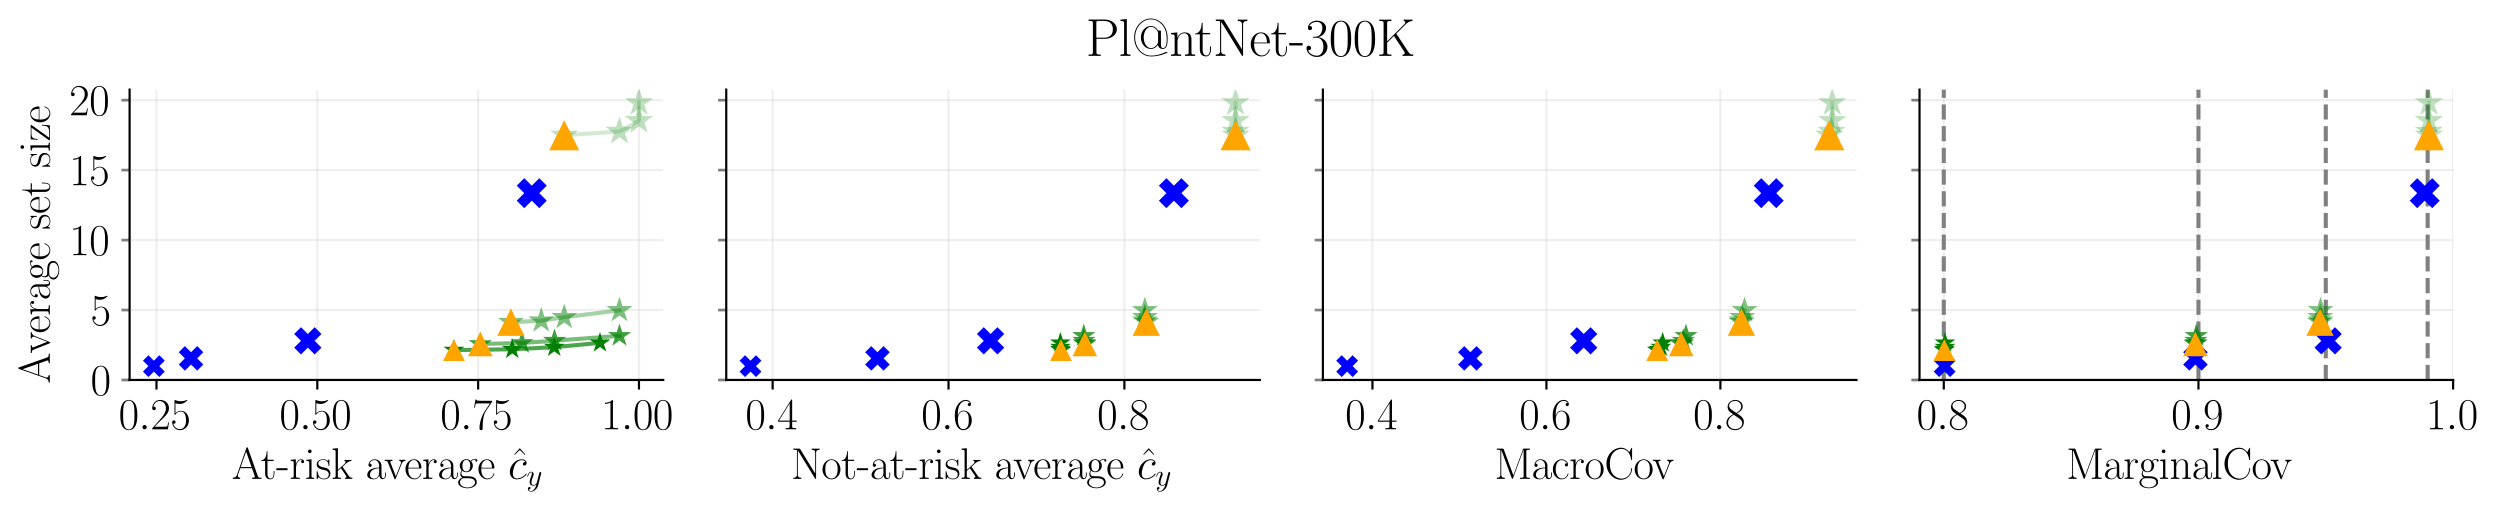 <?xml version="1.0" encoding="utf-8" standalone="no"?>
<!DOCTYPE svg PUBLIC "-//W3C//DTD SVG 1.1//EN"
  "http://www.w3.org/Graphics/SVG/1.1/DTD/svg11.dtd">
<svg xmlns:xlink="http://www.w3.org/1999/xlink" width="915.838pt" height="187.2pt" viewBox="0 0 915.838 187.2" xmlns="http://www.w3.org/2000/svg" version="1.1">
 <defs>
  <style type="text/css">*{stroke-linejoin: round; stroke-linecap: butt}</style>
 </defs>
 <g id="figure_1">
  <g id="patch_1">
   <path d="M 0 187.2 
L 915.838 187.2 
L 915.838 0 
L 0 0 
z
" style="fill: #ffffff"/>
  </g>
  <g id="axes_1">
   <g id="patch_2">
    <path d="M 47.477 139.201 
L 242.964 139.201 
L 242.964 32.844 
L 47.477 32.844 
z
" style="fill: #ffffff"/>
   </g>
   <g id="matplotlib.axis_1">
    <g id="xtick_1">
     <g id="line2d_1">
      <path d="M 57.324 139.201 
L 57.324 32.844 
" clip-path="url(#p15ec53f8d2)" style="fill: none; stroke: #b0b0b0; stroke-opacity: 0.2; stroke-width: 0.8; stroke-linecap: square"/>
     </g>
     <g id="line2d_2">
      <defs>
       <path id="m84ec5066ba" d="M 0 0 
L 0 3.5 
" style="stroke: #000000; stroke-width: 0.8"/>
      </defs>
      <g>
       <use xlink:href="#m84ec5066ba" x="57.324" y="139.201" style="stroke: #000000; stroke-width: 0.8"/>
      </g>
     </g>
     <g id="text_1">
      <!-- $\mathdefault{0.25}$ -->
      <g transform="translate(43.45 157.27) scale(0.16 -0.16)">
       <defs>
        <path id="CMR17-30" d="M 2688 2038 
C 2688 2430 2682 3099 2413 3613 
C 2176 4063 1798 4224 1466 4224 
C 1158 4224 768 4082 525 3620 
C 269 3137 243 2539 243 2038 
C 243 1671 250 1112 448 623 
C 723 -39 1216 -128 1466 -128 
C 1760 -128 2208 -7 2470 604 
C 2662 1048 2688 1568 2688 2038 
z
M 1466 -26 
C 1056 -26 813 328 723 816 
C 653 1196 653 1749 653 2109 
C 653 2604 653 3015 736 3407 
C 858 3954 1216 4121 1466 4121 
C 1728 4121 2067 3947 2189 3420 
C 2272 3054 2278 2623 2278 2109 
C 2278 1691 2278 1176 2202 797 
C 2067 96 1690 -26 1466 -26 
z
" transform="scale(0.016)"/>
        <path id="CMMI12-3a" d="M 1178 307 
C 1178 492 1024 620 870 620 
C 685 620 557 467 557 313 
C 557 128 710 0 864 0 
C 1050 0 1178 153 1178 307 
z
" transform="scale(0.016)"/>
        <path id="CMR17-32" d="M 2669 990 
L 2554 990 
C 2490 537 2438 460 2413 422 
C 2381 371 1920 371 1830 371 
L 602 371 
C 832 620 1280 1073 1824 1596 
C 2214 1966 2669 2400 2669 3033 
C 2669 3788 2067 4224 1395 4224 
C 691 4224 262 3603 262 3027 
C 262 2777 448 2745 525 2745 
C 589 2745 781 2783 781 3007 
C 781 3206 614 3264 525 3264 
C 486 3264 448 3257 422 3244 
C 544 3788 915 4057 1306 4057 
C 1862 4057 2227 3616 2227 3033 
C 2227 2477 1901 1998 1536 1583 
L 262 147 
L 262 0 
L 2515 0 
L 2669 990 
z
" transform="scale(0.016)"/>
        <path id="CMR17-35" d="M 730 3750 
C 794 3724 1056 3641 1325 3641 
C 1920 3641 2246 3961 2432 4140 
C 2432 4191 2432 4224 2394 4224 
C 2387 4224 2374 4224 2323 4198 
C 2099 4102 1837 4032 1517 4032 
C 1325 4032 1037 4055 723 4191 
C 653 4224 640 4224 634 4224 
C 602 4224 595 4217 595 4090 
L 595 2231 
C 595 2113 595 2080 659 2080 
C 691 2080 704 2093 736 2139 
C 941 2435 1222 2560 1542 2560 
C 1766 2560 2246 2415 2246 1293 
C 2246 1087 2246 716 2054 422 
C 1894 159 1645 25 1370 25 
C 947 25 518 319 403 812 
C 429 806 480 793 506 793 
C 589 793 749 838 749 1036 
C 749 1209 627 1280 506 1280 
C 358 1280 262 1190 262 1011 
C 262 454 704 -128 1382 -128 
C 2042 -128 2669 441 2669 1267 
C 2669 2054 2170 2662 1549 2662 
C 1222 2662 947 2540 730 2304 
L 730 3750 
z
" transform="scale(0.016)"/>
       </defs>
       <use xlink:href="#CMR17-30" transform="scale(0.996)"/>
       <use xlink:href="#CMMI12-3a" transform="translate(45.69 0) scale(0.996)"/>
       <use xlink:href="#CMR17-32" transform="translate(72.788 0) scale(0.996)"/>
       <use xlink:href="#CMR17-35" transform="translate(118.478 0) scale(0.996)"/>
      </g>
     </g>
    </g>
    <g id="xtick_2">
     <g id="line2d_3">
      <path d="M 116.242 139.201 
L 116.242 32.844 
" clip-path="url(#p15ec53f8d2)" style="fill: none; stroke: #b0b0b0; stroke-opacity: 0.2; stroke-width: 0.8; stroke-linecap: square"/>
     </g>
     <g id="line2d_4">
      <g>
       <use xlink:href="#m84ec5066ba" x="116.242" y="139.201" style="stroke: #000000; stroke-width: 0.8"/>
      </g>
     </g>
     <g id="text_2">
      <!-- $\mathdefault{0.50}$ -->
      <g transform="translate(102.368 157.27) scale(0.16 -0.16)">
       <use xlink:href="#CMR17-30" transform="scale(0.996)"/>
       <use xlink:href="#CMMI12-3a" transform="translate(45.69 0) scale(0.996)"/>
       <use xlink:href="#CMR17-35" transform="translate(72.788 0) scale(0.996)"/>
       <use xlink:href="#CMR17-30" transform="translate(118.478 0) scale(0.996)"/>
      </g>
     </g>
    </g>
    <g id="xtick_3">
     <g id="line2d_5">
      <path d="M 175.16 139.201 
L 175.16 32.844 
" clip-path="url(#p15ec53f8d2)" style="fill: none; stroke: #b0b0b0; stroke-opacity: 0.2; stroke-width: 0.8; stroke-linecap: square"/>
     </g>
     <g id="line2d_6">
      <g>
       <use xlink:href="#m84ec5066ba" x="175.16" y="139.201" style="stroke: #000000; stroke-width: 0.8"/>
      </g>
     </g>
     <g id="text_3">
      <!-- $\mathdefault{0.75}$ -->
      <g transform="translate(161.286 157.27) scale(0.16 -0.16)">
       <defs>
        <path id="CMR17-37" d="M 2886 3955 
L 2886 4096 
L 1382 4096 
C 634 4096 621 4166 595 4288 
L 480 4288 
L 294 3104 
L 410 3104 
C 429 3226 474 3552 550 3673 
C 589 3724 1062 3724 1171 3724 
L 2579 3724 
L 1869 2670 
C 1395 1961 1069 1003 1069 166 
C 1069 89 1069 -128 1299 -128 
C 1530 -128 1530 89 1530 172 
L 1530 466 
C 1530 1514 1709 2204 2003 2644 
L 2886 3955 
z
" transform="scale(0.016)"/>
       </defs>
       <use xlink:href="#CMR17-30" transform="scale(0.996)"/>
       <use xlink:href="#CMMI12-3a" transform="translate(45.69 0) scale(0.996)"/>
       <use xlink:href="#CMR17-37" transform="translate(72.788 0) scale(0.996)"/>
       <use xlink:href="#CMR17-35" transform="translate(118.478 0) scale(0.996)"/>
      </g>
     </g>
    </g>
    <g id="xtick_4">
     <g id="line2d_7">
      <path d="M 234.078 139.201 
L 234.078 32.844 
" clip-path="url(#p15ec53f8d2)" style="fill: none; stroke: #b0b0b0; stroke-opacity: 0.2; stroke-width: 0.8; stroke-linecap: square"/>
     </g>
     <g id="line2d_8">
      <g>
       <use xlink:href="#m84ec5066ba" x="234.078" y="139.201" style="stroke: #000000; stroke-width: 0.8"/>
      </g>
     </g>
     <g id="text_4">
      <!-- $\mathdefault{1.00}$ -->
      <g transform="translate(220.204 157.27) scale(0.16 -0.16)">
       <defs>
        <path id="CMR17-31" d="M 1702 4083 
C 1702 4217 1696 4224 1606 4224 
C 1357 3927 979 3833 621 3820 
C 602 3820 570 3820 563 3808 
C 557 3795 557 3782 557 3648 
C 755 3648 1088 3686 1344 3839 
L 1344 467 
C 1344 243 1331 166 781 166 
L 589 166 
L 589 0 
C 896 6 1216 12 1523 12 
C 1830 12 2150 6 2458 0 
L 2458 166 
L 2266 166 
C 1715 166 1702 236 1702 467 
L 1702 4083 
z
" transform="scale(0.016)"/>
       </defs>
       <use xlink:href="#CMR17-31" transform="scale(0.996)"/>
       <use xlink:href="#CMMI12-3a" transform="translate(45.69 0) scale(0.996)"/>
       <use xlink:href="#CMR17-30" transform="translate(72.788 0) scale(0.996)"/>
       <use xlink:href="#CMR17-30" transform="translate(118.478 0) scale(0.996)"/>
      </g>
     </g>
    </g>
    <g id="text_5">
     <!-- At-risk average $\hat{c}_y$ -->
     <g transform="translate(84.892 175.439) scale(0.16 -0.16)">
      <defs>
       <path id="CMR17-41" d="M 2323 4441 
C 2291 4524 2278 4544 2214 4544 
C 2150 4544 2138 4524 2106 4441 
L 749 580 
C 627 236 371 166 147 166 
L 147 0 
C 262 12 518 12 640 12 
C 800 12 1056 12 1210 0 
L 1210 166 
C 909 179 864 382 864 459 
C 864 516 877 548 890 586 
L 1229 1536 
L 2906 1536 
L 3290 453 
C 3322 376 3322 363 3322 338 
C 3322 166 3046 166 2925 166 
L 2925 0 
C 3110 12 3443 12 3642 12 
C 3808 12 4128 12 4282 0 
L 4282 166 
C 3942 166 3827 166 3744 402 
L 2323 4441 
z
M 2067 3924 
L 2848 1702 
L 1286 1702 
L 2067 3924 
z
" transform="scale(0.016)"/>
       <path id="CMR17-74" d="M 966 2585 
L 1862 2585 
L 1862 2752 
L 966 2752 
L 966 3968 
L 851 3968 
C 838 3292 614 2700 70 2687 
L 70 2585 
L 627 2585 
L 627 778 
C 627 655 627 -64 1370 -64 
C 1747 -64 1965 308 1965 784 
L 1965 1151 
L 1850 1151 
L 1850 790 
C 1850 347 1677 51 1408 51 
C 1222 51 966 179 966 765 
L 966 2585 
z
" transform="scale(0.016)"/>
       <path id="CMR17-2d" d="M 1632 1254 
L 1632 1536 
L 26 1536 
L 26 1254 
L 1632 1254 
z
" transform="scale(0.016)"/>
       <path id="CMR17-72" d="M 960 1517 
C 960 2134 1222 2713 1702 2713 
C 1747 2713 1792 2707 1837 2687 
C 1837 2687 1696 2642 1696 2475 
C 1696 2321 1818 2257 1914 2257 
C 1990 2257 2131 2302 2131 2482 
C 2131 2687 1926 2816 1709 2816 
C 1222 2816 1011 2340 947 2115 
L 941 2115 
L 941 2816 
L 198 2745 
L 198 2578 
C 576 2578 634 2540 634 2231 
L 634 443 
C 634 198 608 166 198 166 
L 198 0 
C 352 12 646 12 813 12 
C 998 12 1325 12 1498 0 
L 1498 166 
C 1037 166 960 166 960 455 
L 960 1517 
z
" transform="scale(0.016)"/>
       <path id="CMR17-69" d="M 992 3961 
C 992 4102 877 4224 730 4224 
C 589 4224 467 4108 467 3961 
C 467 3820 582 3699 730 3699 
C 870 3699 992 3814 992 3961 
z
M 243 2745 
L 243 2579 
C 602 2579 653 2540 653 2231 
L 653 443 
C 653 198 627 166 218 166 
L 218 0 
C 371 12 646 12 806 12 
C 960 12 1222 12 1370 0 
L 1370 166 
C 992 166 979 205 979 436 
L 979 2816 
L 243 2745 
z
" transform="scale(0.016)"/>
       <path id="CMR17-73" d="M 1978 2688 
C 1978 2803 1971 2809 1933 2809 
C 1907 2809 1901 2803 1824 2707 
C 1805 2681 1747 2617 1728 2592 
C 1523 2809 1235 2816 1126 2816 
C 416 2816 160 2444 160 2073 
C 160 1497 813 1363 998 1324 
C 1402 1241 1542 1216 1677 1100 
C 1760 1024 1901 883 1901 652 
C 1901 384 1747 38 1158 38 
C 602 38 403 460 288 1024 
C 269 1113 269 1120 218 1120 
C 166 1120 160 1113 160 985 
L 160 64 
C 160 -52 166 -58 205 -58 
C 237 -58 243 -52 275 0 
C 314 57 410 211 448 275 
C 576 102 800 -64 1158 -64 
C 1792 -64 2131 281 2131 780 
C 2131 1107 1958 1280 1875 1356 
C 1683 1555 1459 1600 1190 1651 
C 838 1728 390 1817 390 2208 
C 390 2374 480 2726 1126 2726 
C 1811 2726 1850 2086 1862 1881 
C 1869 1849 1901 1843 1920 1843 
C 1978 1843 1978 1862 1978 1971 
L 1978 2688 
z
" transform="scale(0.016)"/>
       <path id="CMR17-6b" d="M 1670 1679 
C 1664 1692 1632 1730 1632 1749 
C 1632 1762 2086 2175 2144 2226 
C 2509 2532 2739 2563 2906 2570 
L 2906 2735 
C 2867 2735 2854 2735 2848 2729 
L 2534 2722 
C 2355 2722 2080 2722 1907 2735 
L 1907 2570 
C 1997 2563 2061 2513 2061 2423 
C 2061 2296 1933 2175 1926 2175 
L 960 1298 
L 960 4416 
L 198 4345 
L 198 4179 
C 576 4179 634 4141 634 3835 
L 634 439 
C 634 198 608 166 198 166 
L 198 0 
C 352 12 634 12 794 12 
C 954 12 1235 12 1389 0 
L 1389 166 
C 979 166 954 191 954 439 
L 954 1139 
L 1395 1540 
L 2042 586 
C 2118 471 2182 382 2182 299 
C 2182 185 2067 166 1990 166 
L 1990 0 
C 2144 12 2419 12 2579 12 
C 2694 12 2931 6 3040 0 
L 3040 166 
C 2739 166 2669 223 2477 503 
L 1670 1679 
z
" transform="scale(0.016)"/>
       <path id="CMR17-61" d="M 2304 1656 
C 2304 2048 2304 2275 2035 2534 
C 1798 2751 1523 2816 1306 2816 
C 800 2816 435 2408 435 1977 
C 435 1740 627 1728 666 1728 
C 749 1728 896 1779 896 1958 
C 896 2118 774 2188 666 2188 
C 640 2188 608 2182 589 2176 
C 723 2594 1069 2713 1293 2713 
C 1613 2713 1965 2421 1965 1875 
L 1965 1632 
C 1587 1619 1133 1568 774 1373 
C 371 1147 256 822 256 576 
C 256 77 832 -64 1171 -64 
C 1523 -64 1850 135 1990 505 
C 2003 219 2182 -39 2464 -39 
C 2598 -39 2938 51 2938 563 
L 2938 926 
L 2822 926 
L 2822 557 
C 2822 161 2650 109 2566 109 
C 2304 109 2304 446 2304 732 
L 2304 1656 
z
M 1965 887 
C 1965 323 1568 38 1216 38 
C 896 38 646 278 646 576 
C 646 771 730 1114 1101 1322 
C 1408 1497 1760 1523 1965 1536 
L 1965 887 
z
" transform="scale(0.016)"/>
       <path id="CMR17-76" d="M 2502 2173 
C 2560 2315 2662 2572 3034 2585 
L 3034 2752 
C 2912 2745 2752 2739 2630 2739 
C 2496 2739 2285 2739 2157 2752 
L 2157 2585 
C 2317 2572 2406 2495 2406 2328 
C 2406 2270 2406 2257 2368 2167 
L 1664 379 
L 902 2308 
C 864 2392 864 2405 864 2431 
C 864 2585 1075 2585 1171 2585 
L 1171 2752 
C 1018 2739 736 2739 576 2739 
C 403 2739 205 2739 64 2752 
L 64 2585 
C 307 2585 442 2585 518 2386 
L 1446 44 
C 1485 -52 1491 -64 1549 -64 
C 1606 -64 1613 -52 1651 44 
L 2502 2173 
z
" transform="scale(0.016)"/>
       <path id="CMR17-65" d="M 2438 1503 
C 2464 1529 2464 1542 2464 1606 
C 2464 2251 2118 2816 1389 2816 
C 710 2816 173 2175 173 1394 
C 173 554 781 -64 1459 -64 
C 2176 -64 2458 619 2458 755 
C 2458 800 2419 800 2406 800 
C 2362 800 2355 787 2330 709 
C 2189 270 1837 51 1504 51 
C 1229 51 954 206 781 490 
C 582 819 582 1200 582 1503 
L 2438 1503 
z
M 589 1600 
C 634 2511 1126 2713 1382 2713 
C 1818 2713 2112 2308 2118 1600 
L 589 1600 
z
" transform="scale(0.016)"/>
       <path id="CMR17-67" d="M 710 1165 
C 832 1068 1043 960 1299 960 
C 1805 960 2240 1359 2240 1895 
C 2240 2063 2189 2321 1997 2521 
C 2176 2713 2438 2777 2586 2777 
C 2611 2777 2650 2777 2682 2758 
C 2656 2751 2598 2726 2598 2623 
C 2598 2540 2656 2483 2739 2483 
C 2835 2483 2886 2547 2886 2630 
C 2886 2751 2790 2880 2586 2880 
C 2330 2880 2106 2758 1926 2591 
C 1734 2764 1504 2828 1299 2828 
C 794 2828 358 2431 358 1895 
C 358 1527 570 1294 634 1230 
C 442 1004 442 742 442 710 
C 442 544 506 300 723 166 
C 390 82 128 -184 128 -517 
C 128 -996 736 -1344 1466 -1344 
C 2170 -1344 2803 -1009 2803 -510 
C 2803 384 1856 384 1363 384 
C 1216 384 954 384 922 390 
C 723 422 589 601 589 825 
C 589 883 589 1024 710 1165 
z
M 1299 1068 
C 736 1068 736 1766 736 1895 
C 736 2024 736 2719 1299 2719 
C 1862 2719 1862 2024 1862 1895 
C 1862 1766 1862 1068 1299 1068 
z
M 1466 -1236 
C 826 -1236 384 -883 384 -517 
C 384 -311 493 -118 634 -11 
C 794 102 858 102 1293 102 
C 1818 102 2547 102 2547 -517 
C 2547 -883 2106 -1236 1466 -1236 
z
" transform="scale(0.016)"/>
       <path id="CMR17-5e" d="M 1466 4416 
L 678 3532 
L 755 3456 
L 1466 4159 
L 2176 3456 
L 2253 3532 
L 1466 4416 
z
" transform="scale(0.016)"/>
       <path id="CMMI12-63" d="M 2502 2432 
C 2381 2432 2323 2432 2234 2355 
C 2195 2323 2125 2227 2125 2124 
C 2125 1996 2221 1919 2342 1919 
C 2496 1919 2669 2047 2669 2303 
C 2669 2591 2374 2816 1933 2816 
C 1094 2816 256 1932 256 1011 
C 256 446 602 -64 1254 -64 
C 2125 -64 2675 622 2675 706 
C 2675 745 2637 777 2611 777 
C 2592 777 2586 771 2528 712 
C 2118 161 1510 64 1267 64 
C 826 64 685 453 685 777 
C 685 1004 794 1634 1024 2073 
C 1190 2374 1536 2687 1939 2687 
C 2022 2687 2374 2676 2502 2432 
z
" transform="scale(0.016)"/>
       <path id="CMMI12-79" d="M 1683 -673 
C 1510 -921 1261 -1152 947 -1152 
C 870 -1152 563 -1139 467 -826 
C 486 -833 518 -833 531 -833 
C 723 -833 851 -666 851 -519 
C 851 -372 730 -320 634 -320 
C 531 -320 307 -397 307 -711 
C 307 -1050 582 -1280 947 -1280 
C 1587 -1280 2234 -673 2413 -7 
L 3040 2483 
C 3046 2515 3059 2553 3059 2591 
C 3059 2687 2982 2752 2886 2752 
C 2829 2752 2694 2726 2643 2534 
L 2170 657 
C 2138 542 2138 530 2086 459 
C 1958 281 1747 64 1440 64 
C 1082 64 1050 415 1050 587 
C 1050 951 1222 1443 1395 1902 
C 1466 2087 1504 2177 1504 2305 
C 1504 2573 1312 2816 998 2816 
C 410 2816 173 1890 173 1838 
C 173 1813 198 1781 243 1781 
C 301 1781 307 1807 333 1896 
C 486 2432 730 2687 979 2687 
C 1037 2687 1146 2687 1146 2477 
C 1146 2311 1075 2126 979 1883 
C 666 1047 666 836 666 683 
C 666 76 1101 -64 1421 -64 
C 1606 -64 1837 -7 2061 230 
L 2067 223 
C 1971 -141 1907 -359 1683 -673 
z
" transform="scale(0.016)"/>
      </defs>
      <use xlink:href="#CMR17-41" transform="scale(0.996)"/>
      <use xlink:href="#CMR17-74" transform="translate(66.47 0) scale(0.996)"/>
      <use xlink:href="#CMR17-2d" transform="translate(101.751 0) scale(0.996)"/>
      <use xlink:href="#CMR17-72" transform="translate(131.827 0) scale(0.996)"/>
      <use xlink:href="#CMR17-69" transform="translate(167.107 0) scale(0.996)"/>
      <use xlink:href="#CMR17-73" transform="translate(191.979 0) scale(0.996)"/>
      <use xlink:href="#CMR17-6b" transform="translate(227.78 0) scale(0.996)"/>
      <use xlink:href="#CMR17-61" transform="translate(306.149 0) scale(0.996)"/>
      <use xlink:href="#CMR17-76" transform="translate(349.237 0) scale(0.996)"/>
      <use xlink:href="#CMR17-65" transform="translate(394.927 0) scale(0.996)"/>
      <use xlink:href="#CMR17-72" transform="translate(435.413 0) scale(0.996)"/>
      <use xlink:href="#CMR17-61" transform="translate(470.694 0) scale(0.996)"/>
      <use xlink:href="#CMR17-67" transform="translate(516.384 0) scale(0.996)"/>
      <use xlink:href="#CMR17-65" transform="translate(562.075 0) scale(0.996)"/>
      <use xlink:href="#CMR17-5e" transform="translate(636.202 0.006) scale(0.996)"/>
      <use xlink:href="#CMMI12-63" transform="translate(632.636 0) scale(0.996)"/>
      <use xlink:href="#CMMI12-79" transform="translate(674.619 -14.944) scale(0.697)"/>
     </g>
    </g>
   </g>
   <g id="matplotlib.axis_2">
    <g id="ytick_1">
     <g id="line2d_9">
      <path d="M 47.477 139.201 
L 242.964 139.201 
" clip-path="url(#p15ec53f8d2)" style="fill: none; stroke: #b0b0b0; stroke-opacity: 0.2; stroke-width: 0.8; stroke-linecap: square"/>
     </g>
     <g id="line2d_10">
      <defs>
       <path id="mb2b6bf4374" d="M 0 0 
L -3 0 
" style="stroke: #808080"/>
      </defs>
      <g>
       <use xlink:href="#mb2b6bf4374" x="47.477" y="139.201" style="fill: #808080; stroke: #808080"/>
      </g>
     </g>
     <g id="text_6">
      <!-- $\mathdefault{0}$ -->
      <g transform="translate(33.173 144.735) scale(0.16 -0.16)">
       <use xlink:href="#CMR17-30" transform="scale(0.996)"/>
      </g>
     </g>
    </g>
    <g id="ytick_2">
     <g id="line2d_11">
      <path d="M 47.477 113.574 
L 242.964 113.574 
" clip-path="url(#p15ec53f8d2)" style="fill: none; stroke: #b0b0b0; stroke-opacity: 0.2; stroke-width: 0.8; stroke-linecap: square"/>
     </g>
     <g id="line2d_12">
      <g>
       <use xlink:href="#mb2b6bf4374" x="47.477" y="113.574" style="fill: #808080; stroke: #808080"/>
      </g>
     </g>
     <g id="text_7">
      <!-- $\mathdefault{5}$ -->
      <g transform="translate(33.173 119.109) scale(0.16 -0.16)">
       <use xlink:href="#CMR17-35" transform="scale(0.996)"/>
      </g>
     </g>
    </g>
    <g id="ytick_3">
     <g id="line2d_13">
      <path d="M 47.477 87.948 
L 242.964 87.948 
" clip-path="url(#p15ec53f8d2)" style="fill: none; stroke: #b0b0b0; stroke-opacity: 0.2; stroke-width: 0.8; stroke-linecap: square"/>
     </g>
     <g id="line2d_14">
      <g>
       <use xlink:href="#mb2b6bf4374" x="47.477" y="87.948" style="fill: #808080; stroke: #808080"/>
      </g>
     </g>
     <g id="text_8">
      <!-- $\mathdefault{10}$ -->
      <g transform="translate(25.369 93.483) scale(0.16 -0.16)">
       <use xlink:href="#CMR17-31" transform="scale(0.996)"/>
       <use xlink:href="#CMR17-30" transform="translate(45.69 0) scale(0.996)"/>
      </g>
     </g>
    </g>
    <g id="ytick_4">
     <g id="line2d_15">
      <path d="M 47.477 62.322 
L 242.964 62.322 
" clip-path="url(#p15ec53f8d2)" style="fill: none; stroke: #b0b0b0; stroke-opacity: 0.2; stroke-width: 0.8; stroke-linecap: square"/>
     </g>
     <g id="line2d_16">
      <g>
       <use xlink:href="#mb2b6bf4374" x="47.477" y="62.322" style="fill: #808080; stroke: #808080"/>
      </g>
     </g>
     <g id="text_9">
      <!-- $\mathdefault{15}$ -->
      <g transform="translate(25.369 67.857) scale(0.16 -0.16)">
       <use xlink:href="#CMR17-31" transform="scale(0.996)"/>
       <use xlink:href="#CMR17-35" transform="translate(45.69 0) scale(0.996)"/>
      </g>
     </g>
    </g>
    <g id="ytick_5">
     <g id="line2d_17">
      <path d="M 47.477 36.696 
L 242.964 36.696 
" clip-path="url(#p15ec53f8d2)" style="fill: none; stroke: #b0b0b0; stroke-opacity: 0.2; stroke-width: 0.8; stroke-linecap: square"/>
     </g>
     <g id="line2d_18">
      <g>
       <use xlink:href="#mb2b6bf4374" x="47.477" y="36.696" style="fill: #808080; stroke: #808080"/>
      </g>
     </g>
     <g id="text_10">
      <!-- $\mathdefault{20}$ -->
      <g transform="translate(25.369 42.231) scale(0.16 -0.16)">
       <use xlink:href="#CMR17-32" transform="scale(0.996)"/>
       <use xlink:href="#CMR17-30" transform="translate(45.69 0) scale(0.996)"/>
      </g>
     </g>
    </g>
    <g id="text_11">
     <!-- Average set size -->
     <g transform="translate(18.27 140.517) rotate(-90) scale(0.16 -0.16)">
      <defs>
       <path id="CMR17-7a" d="M 2310 2604 
C 2362 2668 2362 2681 2362 2694 
C 2362 2752 2336 2752 2221 2752 
L 275 2752 
L 211 1760 
L 326 1760 
C 371 2380 442 2649 1178 2649 
L 1958 2649 
L 128 96 
C 128 6 134 0 269 0 
L 2291 0 
L 2381 1152 
L 2266 1152 
C 2214 441 2131 115 1350 115 
L 531 115 
L 2310 2604 
z
" transform="scale(0.016)"/>
      </defs>
      <use xlink:href="#CMR17-41" transform="scale(0.996)"/>
      <use xlink:href="#CMR17-76" transform="translate(69.072 0) scale(0.996)"/>
      <use xlink:href="#CMR17-65" transform="translate(114.763 0) scale(0.996)"/>
      <use xlink:href="#CMR17-72" transform="translate(155.249 0) scale(0.996)"/>
      <use xlink:href="#CMR17-61" transform="translate(190.529 0) scale(0.996)"/>
      <use xlink:href="#CMR17-67" transform="translate(236.22 0) scale(0.996)"/>
      <use xlink:href="#CMR17-65" transform="translate(281.91 0) scale(0.996)"/>
      <use xlink:href="#CMR17-73" transform="translate(352.472 0) scale(0.996)"/>
      <use xlink:href="#CMR17-65" transform="translate(388.273 0) scale(0.996)"/>
      <use xlink:href="#CMR17-74" transform="translate(428.759 0) scale(0.996)"/>
      <use xlink:href="#CMR17-73" transform="translate(494.116 0) scale(0.996)"/>
      <use xlink:href="#CMR17-69" transform="translate(529.917 0) scale(0.996)"/>
      <use xlink:href="#CMR17-7a" transform="translate(554.788 0) scale(0.996)"/>
      <use xlink:href="#CMR17-65" transform="translate(595.274 0) scale(0.996)"/>
     </g>
    </g>
   </g>
   <g id="patch_3">
    <path d="M 47.477 139.201 
L 47.477 32.844 
" style="fill: none; stroke: #000000; stroke-width: 0.8; stroke-linejoin: miter; stroke-linecap: square"/>
   </g>
   <g id="patch_4">
    <path d="M 47.477 139.201 
L 242.964 139.201 
" style="fill: none; stroke: #000000; stroke-width: 0.8; stroke-linejoin: miter; stroke-linecap: square"/>
   </g>
   <g id="line2d_19">
    <path d="M 166.288 128.258 
L 187.652 127.943 
L 203.043 127.181 
L 219.795 125.591 
" clip-path="url(#p15ec53f8d2)" style="fill: none; stroke: #008000; stroke-opacity: 0.7; stroke-width: 1.5; stroke-linecap: square"/>
   </g>
   <g id="line2d_20">
    <path d="M 175.948 126.018 
L 191.222 125.648 
L 203.131 124.797 
L 226.937 123.03 
" clip-path="url(#p15ec53f8d2)" style="fill: none; stroke: #008000; stroke-opacity: 0.525; stroke-width: 1.5; stroke-linecap: square"/>
   </g>
   <g id="line2d_21">
    <path d="M 187.162 118.042 
L 198.282 117.472 
L 206.702 116.213 
L 226.937 113.673 
" clip-path="url(#p15ec53f8d2)" style="fill: none; stroke: #008000; stroke-opacity: 0.35; stroke-width: 1.5; stroke-linecap: square"/>
   </g>
   <g id="line2d_22">
    <path d="M 206.702 49.564 
L 226.937 48.151 
L 234.078 44.209 
L 234.078 37.667 
" clip-path="url(#p15ec53f8d2)" style="fill: none; stroke: #008000; stroke-opacity: 0.175; stroke-width: 1.5; stroke-linecap: square"/>
   </g>
   <g id="line2d_23">
    <defs>
     <path id="mb95ad64847" d="M -2 4 
L 0 2 
L 2 4 
L 4 2 
L 2 0 
L 4 -2 
L 2 -4 
L 0 -2 
L -2 -4 
L -4 -2 
L -2 0 
L -4 2 
z
"/>
    </defs>
    <g clip-path="url(#p15ec53f8d2)">
     <use xlink:href="#mb95ad64847" x="56.363" y="134.127" style="fill: #0000ff"/>
    </g>
   </g>
   <g id="line2d_24">
    <defs>
     <path id="mb5444d3ca3" d="M 0 -4 
L -0.898 -1.236 
L -3.804 -1.236 
L -1.453 0.472 
L -2.351 3.236 
L -0 1.528 
L 2.351 3.236 
L 1.453 0.472 
L 3.804 -1.236 
L 0.898 -1.236 
z
"/>
    </defs>
    <g clip-path="url(#p15ec53f8d2)">
     <use xlink:href="#mb5444d3ca3" x="166.288" y="128.258" style="fill: #008000"/>
    </g>
   </g>
   <g id="line2d_25">
    <g clip-path="url(#p15ec53f8d2)">
     <use xlink:href="#mb5444d3ca3" x="187.652" y="127.943" style="fill: #008000"/>
    </g>
   </g>
   <g id="line2d_26">
    <g clip-path="url(#p15ec53f8d2)">
     <use xlink:href="#mb5444d3ca3" x="203.043" y="127.181" style="fill: #008000"/>
    </g>
   </g>
   <g id="line2d_27">
    <g clip-path="url(#p15ec53f8d2)">
     <use xlink:href="#mb5444d3ca3" x="219.795" y="125.591" style="fill: #008000"/>
    </g>
   </g>
   <g id="line2d_28">
    <defs>
     <path id="m1f92d91f99" d="M -2.25 4.5 
L 0 2.25 
L 2.25 4.5 
L 4.5 2.25 
L 2.25 0 
L 4.5 -2.25 
L 2.25 -4.5 
L 0 -2.25 
L -2.25 -4.5 
L -4.5 -2.25 
L -2.25 0 
L -4.5 2.25 
z
"/>
    </defs>
    <g clip-path="url(#p15ec53f8d2)">
     <use xlink:href="#m1f92d91f99" x="69.979" y="131.287" style="fill: #0000ff"/>
    </g>
   </g>
   <g id="line2d_29">
    <defs>
     <path id="m29f240e4b2" d="M 0 -4.5 
L -1.01 -1.391 
L -4.28 -1.391 
L -1.635 0.531 
L -2.645 3.641 
L -0 1.719 
L 2.645 3.641 
L 1.635 0.531 
L 4.28 -1.391 
L 1.01 -1.391 
z
"/>
    </defs>
    <g clip-path="url(#p15ec53f8d2)">
     <use xlink:href="#m29f240e4b2" x="175.948" y="126.018" style="fill: #008000; fill-opacity: 0.75"/>
    </g>
   </g>
   <g id="line2d_30">
    <g clip-path="url(#p15ec53f8d2)">
     <use xlink:href="#m29f240e4b2" x="191.222" y="125.648" style="fill: #008000; fill-opacity: 0.75"/>
    </g>
   </g>
   <g id="line2d_31">
    <g clip-path="url(#p15ec53f8d2)">
     <use xlink:href="#m29f240e4b2" x="203.131" y="124.797" style="fill: #008000; fill-opacity: 0.75"/>
    </g>
   </g>
   <g id="line2d_32">
    <g clip-path="url(#p15ec53f8d2)">
     <use xlink:href="#m29f240e4b2" x="226.937" y="123.03" style="fill: #008000; fill-opacity: 0.75"/>
    </g>
   </g>
   <g id="line2d_33">
    <defs>
     <path id="madfee490d9" d="M -2.5 5 
L 0 2.5 
L 2.5 5 
L 5 2.5 
L 2.5 0 
L 5 -2.5 
L 2.5 -5 
L 0 -2.5 
L -2.5 -5 
L -5 -2.5 
L -2.5 0 
L -5 2.5 
z
"/>
    </defs>
    <g clip-path="url(#p15ec53f8d2)">
     <use xlink:href="#madfee490d9" x="112.762" y="124.854" style="fill: #0000ff"/>
    </g>
   </g>
   <g id="line2d_34">
    <defs>
     <path id="m291bca0e71" d="M 0 -5 
L -1.123 -1.545 
L -4.755 -1.545 
L -1.816 0.59 
L -2.939 4.045 
L -0 1.91 
L 2.939 4.045 
L 1.816 0.59 
L 4.755 -1.545 
L 1.123 -1.545 
z
"/>
    </defs>
    <g clip-path="url(#p15ec53f8d2)">
     <use xlink:href="#m291bca0e71" x="187.162" y="118.042" style="fill: #008000; fill-opacity: 0.5"/>
    </g>
   </g>
   <g id="line2d_35">
    <g clip-path="url(#p15ec53f8d2)">
     <use xlink:href="#m291bca0e71" x="198.282" y="117.472" style="fill: #008000; fill-opacity: 0.5"/>
    </g>
   </g>
   <g id="line2d_36">
    <g clip-path="url(#p15ec53f8d2)">
     <use xlink:href="#m291bca0e71" x="206.702" y="116.213" style="fill: #008000; fill-opacity: 0.5"/>
    </g>
   </g>
   <g id="line2d_37">
    <g clip-path="url(#p15ec53f8d2)">
     <use xlink:href="#m291bca0e71" x="226.937" y="113.673" style="fill: #008000; fill-opacity: 0.5"/>
    </g>
   </g>
   <g id="line2d_38">
    <defs>
     <path id="m91c3b5b035" d="M -2.75 5.5 
L 0 2.75 
L 2.75 5.5 
L 5.5 2.75 
L 2.75 0 
L 5.5 -2.75 
L 2.75 -5.5 
L 0 -2.75 
L -2.75 -5.5 
L -5.5 -2.75 
L -2.75 0 
L -5.5 2.75 
z
"/>
    </defs>
    <g clip-path="url(#p15ec53f8d2)">
     <use xlink:href="#m91c3b5b035" x="194.799" y="70.768" style="fill: #0000ff"/>
    </g>
   </g>
   <g id="line2d_39">
    <defs>
     <path id="m26f3d3b984" d="M 0 -5.5 
L -1.235 -1.7 
L -5.231 -1.7 
L -1.998 0.649 
L -3.233 4.45 
L -0 2.101 
L 3.233 4.45 
L 1.998 0.649 
L 5.231 -1.7 
L 1.235 -1.7 
z
"/>
    </defs>
    <g clip-path="url(#p15ec53f8d2)">
     <use xlink:href="#m26f3d3b984" x="206.702" y="49.564" style="fill: #008000; fill-opacity: 0.25"/>
    </g>
   </g>
   <g id="line2d_40">
    <g clip-path="url(#p15ec53f8d2)">
     <use xlink:href="#m26f3d3b984" x="226.937" y="48.151" style="fill: #008000; fill-opacity: 0.25"/>
    </g>
   </g>
   <g id="line2d_41">
    <g clip-path="url(#p15ec53f8d2)">
     <use xlink:href="#m26f3d3b984" x="234.078" y="44.209" style="fill: #008000; fill-opacity: 0.25"/>
    </g>
   </g>
   <g id="line2d_42">
    <g clip-path="url(#p15ec53f8d2)">
     <use xlink:href="#m26f3d3b984" x="234.078" y="37.667" style="fill: #008000; fill-opacity: 0.25"/>
    </g>
   </g>
   <g id="line2d_43">
    <defs>
     <path id="md215262ba0" d="M 0 -4 
L -4 4 
L 4 4 
z
"/>
    </defs>
    <g clip-path="url(#p15ec53f8d2)">
     <use xlink:href="#md215262ba0" x="166.288" y="128.258" style="fill: #ffa500"/>
    </g>
   </g>
   <g id="line2d_44">
    <defs>
     <path id="m660ca1edfc" d="M 0 -4.5 
L -4.5 4.5 
L 4.5 4.5 
z
"/>
    </defs>
    <g clip-path="url(#p15ec53f8d2)">
     <use xlink:href="#m660ca1edfc" x="175.948" y="126.018" style="fill: #ffa500"/>
    </g>
   </g>
   <g id="line2d_45">
    <defs>
     <path id="m258819cef7" d="M 0 -5 
L -5 5 
L 5 5 
z
"/>
    </defs>
    <g clip-path="url(#p15ec53f8d2)">
     <use xlink:href="#m258819cef7" x="187.162" y="118.042" style="fill: #ffa500"/>
    </g>
   </g>
   <g id="line2d_46">
    <defs>
     <path id="mcbf7f0d8c6" d="M 0 -5.5 
L -5.5 5.5 
L 5.5 5.5 
z
"/>
    </defs>
    <g clip-path="url(#p15ec53f8d2)">
     <use xlink:href="#mcbf7f0d8c6" x="206.702" y="49.564" style="fill: #ffa500"/>
    </g>
   </g>
  </g>
  <g id="axes_2">
   <g id="patch_5">
    <path d="M 266.048 139.201 
L 461.535 139.201 
L 461.535 32.844 
L 266.048 32.844 
z
" style="fill: #ffffff"/>
   </g>
   <g id="matplotlib.axis_3">
    <g id="xtick_5">
     <g id="line2d_47">
      <path d="M 283.038 139.201 
L 283.038 32.844 
" clip-path="url(#p90046dc52d)" style="fill: none; stroke: #b0b0b0; stroke-opacity: 0.2; stroke-width: 0.8; stroke-linecap: square"/>
     </g>
     <g id="line2d_48">
      <g>
       <use xlink:href="#m84ec5066ba" x="283.038" y="139.201" style="stroke: #000000; stroke-width: 0.8"/>
      </g>
     </g>
     <g id="text_12">
      <!-- $\mathdefault{0.4}$ -->
      <g transform="translate(273.067 157.27) scale(0.16 -0.16)">
       <defs>
        <path id="CMR17-34" d="M 2150 4147 
C 2150 4281 2144 4288 2029 4288 
L 128 1254 
L 128 1088 
L 1779 1088 
L 1779 460 
C 1779 230 1766 166 1318 166 
L 1197 166 
L 1197 0 
C 1402 12 1747 12 1965 12 
C 2182 12 2528 12 2733 0 
L 2733 166 
L 2611 166 
C 2163 166 2150 230 2150 460 
L 2150 1088 
L 2803 1088 
L 2803 1254 
L 2150 1254 
L 2150 4147 
z
M 1798 3723 
L 1798 1254 
L 256 1254 
L 1798 3723 
z
" transform="scale(0.016)"/>
       </defs>
       <use xlink:href="#CMR17-30" transform="scale(0.996)"/>
       <use xlink:href="#CMMI12-3a" transform="translate(45.69 0) scale(0.996)"/>
       <use xlink:href="#CMR17-34" transform="translate(72.788 0) scale(0.996)"/>
      </g>
     </g>
    </g>
    <g id="xtick_6">
     <g id="line2d_49">
      <path d="M 347.473 139.201 
L 347.473 32.844 
" clip-path="url(#p90046dc52d)" style="fill: none; stroke: #b0b0b0; stroke-opacity: 0.2; stroke-width: 0.8; stroke-linecap: square"/>
     </g>
     <g id="line2d_50">
      <g>
       <use xlink:href="#m84ec5066ba" x="347.473" y="139.201" style="stroke: #000000; stroke-width: 0.8"/>
      </g>
     </g>
     <g id="text_13">
      <!-- $\mathdefault{0.6}$ -->
      <g transform="translate(337.501 157.27) scale(0.16 -0.16)">
       <defs>
        <path id="CMR17-36" d="M 678 2198 
C 678 3712 1395 4076 1811 4076 
C 1946 4076 2272 4049 2400 3782 
C 2298 3782 2106 3782 2106 3558 
C 2106 3385 2246 3328 2336 3328 
C 2394 3328 2566 3353 2566 3571 
C 2566 3987 2246 4224 1805 4224 
C 1043 4224 243 3411 243 2011 
C 243 257 966 -128 1478 -128 
C 2099 -128 2688 431 2688 1295 
C 2688 2101 2170 2688 1517 2688 
C 1126 2688 838 2430 678 1979 
L 678 2198 
z
M 1478 25 
C 691 25 691 1212 691 1450 
C 691 1914 909 2585 1504 2585 
C 1613 2585 1926 2585 2138 2140 
C 2253 1889 2253 1624 2253 1302 
C 2253 954 2253 696 2118 438 
C 1978 173 1773 25 1478 25 
z
" transform="scale(0.016)"/>
       </defs>
       <use xlink:href="#CMR17-30" transform="scale(0.996)"/>
       <use xlink:href="#CMMI12-3a" transform="translate(45.69 0) scale(0.996)"/>
       <use xlink:href="#CMR17-36" transform="translate(72.788 0) scale(0.996)"/>
      </g>
     </g>
    </g>
    <g id="xtick_7">
     <g id="line2d_51">
      <path d="M 411.907 139.201 
L 411.907 32.844 
" clip-path="url(#p90046dc52d)" style="fill: none; stroke: #b0b0b0; stroke-opacity: 0.2; stroke-width: 0.8; stroke-linecap: square"/>
     </g>
     <g id="line2d_52">
      <g>
       <use xlink:href="#m84ec5066ba" x="411.907" y="139.201" style="stroke: #000000; stroke-width: 0.8"/>
      </g>
     </g>
     <g id="text_14">
      <!-- $\mathdefault{0.8}$ -->
      <g transform="translate(401.935 157.27) scale(0.16 -0.16)">
       <defs>
        <path id="CMR17-38" d="M 1741 2289 
C 2144 2494 2554 2803 2554 3298 
C 2554 3884 1990 4224 1472 4224 
C 890 4224 378 3800 378 3215 
C 378 3054 416 2777 666 2533 
C 730 2469 998 2276 1171 2154 
C 883 2006 211 1652 211 945 
C 211 282 838 -128 1459 -128 
C 2144 -128 2720 366 2720 1022 
C 2720 1607 2330 1877 2074 2051 
L 1741 2289 
z
M 902 2855 
C 851 2887 595 3086 595 3388 
C 595 3781 998 4076 1459 4076 
C 1965 4076 2336 3716 2336 3298 
C 2336 2700 1670 2359 1638 2359 
C 1632 2359 1626 2359 1574 2398 
L 902 2855 
z
M 2080 1536 
C 2176 1466 2483 1253 2483 861 
C 2483 385 2010 25 1472 25 
C 890 25 448 443 448 951 
C 448 1459 838 1884 1280 2083 
L 2080 1536 
z
" transform="scale(0.016)"/>
       </defs>
       <use xlink:href="#CMR17-30" transform="scale(0.996)"/>
       <use xlink:href="#CMMI12-3a" transform="translate(45.69 0) scale(0.996)"/>
       <use xlink:href="#CMR17-38" transform="translate(72.788 0) scale(0.996)"/>
      </g>
     </g>
    </g>
    <g id="text_15">
     <!-- Not-at-risk average $\hat{c}_y$ -->
     <g transform="translate(289.805 175.439) scale(0.16 -0.16)">
      <defs>
       <path id="CMR17-4e" d="M 1312 4275 
C 1267 4345 1261 4352 1139 4352 
L 326 4352 
L 326 4185 
L 448 4185 
C 704 4185 819 4153 838 4147 
L 838 624 
C 838 465 838 166 326 166 
L 326 0 
C 474 12 742 12 902 12 
C 1062 12 1331 12 1478 0 
L 1478 166 
C 966 166 966 465 966 624 
L 966 4057 
C 1011 4019 1011 4007 1056 3943 
L 3430 76 
C 3475 0 3494 0 3526 0 
C 3590 0 3590 19 3590 140 
L 3590 3726 
C 3590 3885 3590 4185 4102 4185 
L 4102 4352 
C 3955 4339 3686 4339 3526 4339 
C 3366 4339 3098 4339 2950 4352 
L 2950 4185 
C 3462 4185 3462 3885 3462 3726 
L 3462 777 
L 1312 4275 
z
" transform="scale(0.016)"/>
       <path id="CMR17-6f" d="M 2758 1356 
C 2758 2176 2163 2816 1466 2816 
C 768 2816 173 2176 173 1356 
C 173 550 768 -64 1466 -64 
C 2163 -64 2758 550 2758 1356 
z
M 1466 51 
C 1165 51 909 230 762 480 
C 602 768 582 1126 582 1408 
C 582 1676 595 2009 762 2297 
C 890 2508 1139 2713 1466 2713 
C 1754 2713 1997 2553 2150 2329 
C 2349 2028 2349 1606 2349 1408 
C 2349 1158 2336 774 2163 467 
C 1984 172 1709 51 1466 51 
z
" transform="scale(0.016)"/>
      </defs>
      <use xlink:href="#CMR17-4e" transform="scale(0.996)"/>
      <use xlink:href="#CMR17-6f" transform="translate(69.072 0) scale(0.996)"/>
      <use xlink:href="#CMR17-74" transform="translate(114.763 0) scale(0.996)"/>
      <use xlink:href="#CMR17-2d" transform="translate(150.044 0) scale(0.996)"/>
      <use xlink:href="#CMR17-61" transform="translate(180.12 0) scale(0.996)"/>
      <use xlink:href="#CMR17-74" transform="translate(225.81 0) scale(0.996)"/>
      <use xlink:href="#CMR17-2d" transform="translate(261.091 0) scale(0.996)"/>
      <use xlink:href="#CMR17-72" transform="translate(291.167 0) scale(0.996)"/>
      <use xlink:href="#CMR17-69" transform="translate(326.448 0) scale(0.996)"/>
      <use xlink:href="#CMR17-73" transform="translate(351.319 0) scale(0.996)"/>
      <use xlink:href="#CMR17-6b" transform="translate(387.12 0) scale(0.996)"/>
      <use xlink:href="#CMR17-61" transform="translate(465.489 0) scale(0.996)"/>
      <use xlink:href="#CMR17-76" transform="translate(508.577 0) scale(0.996)"/>
      <use xlink:href="#CMR17-65" transform="translate(554.267 0) scale(0.996)"/>
      <use xlink:href="#CMR17-72" transform="translate(594.753 0) scale(0.996)"/>
      <use xlink:href="#CMR17-61" transform="translate(630.034 0) scale(0.996)"/>
      <use xlink:href="#CMR17-67" transform="translate(675.724 0) scale(0.996)"/>
      <use xlink:href="#CMR17-65" transform="translate(721.415 0) scale(0.996)"/>
      <use xlink:href="#CMR17-5e" transform="translate(795.542 0.006) scale(0.996)"/>
      <use xlink:href="#CMMI12-63" transform="translate(791.976 0) scale(0.996)"/>
      <use xlink:href="#CMMI12-79" transform="translate(833.96 -14.944) scale(0.697)"/>
     </g>
    </g>
   </g>
   <g id="matplotlib.axis_4">
    <g id="ytick_6">
     <g id="line2d_53">
      <path d="M 266.048 139.201 
L 461.535 139.201 
" clip-path="url(#p90046dc52d)" style="fill: none; stroke: #b0b0b0; stroke-opacity: 0.2; stroke-width: 0.8; stroke-linecap: square"/>
     </g>
     <g id="line2d_54">
      <g>
       <use xlink:href="#mb2b6bf4374" x="266.048" y="139.201" style="fill: #808080; stroke: #808080"/>
      </g>
     </g>
    </g>
    <g id="ytick_7">
     <g id="line2d_55">
      <path d="M 266.048 113.574 
L 461.535 113.574 
" clip-path="url(#p90046dc52d)" style="fill: none; stroke: #b0b0b0; stroke-opacity: 0.2; stroke-width: 0.8; stroke-linecap: square"/>
     </g>
     <g id="line2d_56">
      <g>
       <use xlink:href="#mb2b6bf4374" x="266.048" y="113.574" style="fill: #808080; stroke: #808080"/>
      </g>
     </g>
    </g>
    <g id="ytick_8">
     <g id="line2d_57">
      <path d="M 266.048 87.948 
L 461.535 87.948 
" clip-path="url(#p90046dc52d)" style="fill: none; stroke: #b0b0b0; stroke-opacity: 0.2; stroke-width: 0.8; stroke-linecap: square"/>
     </g>
     <g id="line2d_58">
      <g>
       <use xlink:href="#mb2b6bf4374" x="266.048" y="87.948" style="fill: #808080; stroke: #808080"/>
      </g>
     </g>
    </g>
    <g id="ytick_9">
     <g id="line2d_59">
      <path d="M 266.048 62.322 
L 461.535 62.322 
" clip-path="url(#p90046dc52d)" style="fill: none; stroke: #b0b0b0; stroke-opacity: 0.2; stroke-width: 0.8; stroke-linecap: square"/>
     </g>
     <g id="line2d_60">
      <g>
       <use xlink:href="#mb2b6bf4374" x="266.048" y="62.322" style="fill: #808080; stroke: #808080"/>
      </g>
     </g>
    </g>
    <g id="ytick_10">
     <g id="line2d_61">
      <path d="M 266.048 36.696 
L 461.535 36.696 
" clip-path="url(#p90046dc52d)" style="fill: none; stroke: #b0b0b0; stroke-opacity: 0.2; stroke-width: 0.8; stroke-linecap: square"/>
     </g>
     <g id="line2d_62">
      <g>
       <use xlink:href="#mb2b6bf4374" x="266.048" y="36.696" style="fill: #808080; stroke: #808080"/>
      </g>
     </g>
    </g>
   </g>
   <g id="patch_6">
    <path d="M 266.048 139.201 
L 266.048 32.844 
" style="fill: none; stroke: #000000; stroke-width: 0.8; stroke-linejoin: miter; stroke-linecap: square"/>
   </g>
   <g id="patch_7">
    <path d="M 266.048 139.201 
L 461.535 139.201 
" style="fill: none; stroke: #000000; stroke-width: 0.8; stroke-linejoin: miter; stroke-linecap: square"/>
   </g>
   <g id="line2d_63">
    <path d="M 388.452 125.591 
L 388.455 127.943 
L 388.455 127.181 
L 388.664 128.258 
" clip-path="url(#p90046dc52d)" style="fill: none; stroke: #008000; stroke-opacity: 0.7; stroke-width: 1.5; stroke-linecap: square"/>
   </g>
   <g id="line2d_64">
    <path d="M 397.031 124.797 
L 397.031 123.03 
L 397.288 125.648 
L 397.412 126.018 
" clip-path="url(#p90046dc52d)" style="fill: none; stroke: #008000; stroke-opacity: 0.525; stroke-width: 1.5; stroke-linecap: square"/>
   </g>
   <g id="line2d_65">
    <path d="M 419.403 116.213 
L 419.403 113.673 
L 419.428 117.472 
L 419.93 118.042 
" clip-path="url(#p90046dc52d)" style="fill: none; stroke: #008000; stroke-opacity: 0.35; stroke-width: 1.5; stroke-linecap: square"/>
   </g>
   <g id="line2d_66">
    <path d="M 452.613 48.151 
L 452.613 44.209 
L 452.613 37.667 
L 452.649 49.564 
" clip-path="url(#p90046dc52d)" style="fill: none; stroke: #008000; stroke-opacity: 0.175; stroke-width: 1.5; stroke-linecap: square"/>
   </g>
   <g id="line2d_67">
    <g clip-path="url(#p90046dc52d)">
     <use xlink:href="#mb95ad64847" x="274.933" y="134.127" style="fill: #0000ff"/>
    </g>
   </g>
   <g id="line2d_68">
    <g clip-path="url(#p90046dc52d)">
     <use xlink:href="#mb5444d3ca3" x="388.664" y="128.258" style="fill: #008000"/>
    </g>
   </g>
   <g id="line2d_69">
    <g clip-path="url(#p90046dc52d)">
     <use xlink:href="#mb5444d3ca3" x="388.455" y="127.943" style="fill: #008000"/>
    </g>
   </g>
   <g id="line2d_70">
    <g clip-path="url(#p90046dc52d)">
     <use xlink:href="#mb5444d3ca3" x="388.455" y="127.181" style="fill: #008000"/>
    </g>
   </g>
   <g id="line2d_71">
    <g clip-path="url(#p90046dc52d)">
     <use xlink:href="#mb5444d3ca3" x="388.452" y="125.591" style="fill: #008000"/>
    </g>
   </g>
   <g id="line2d_72">
    <g clip-path="url(#p90046dc52d)">
     <use xlink:href="#m1f92d91f99" x="321.43" y="131.287" style="fill: #0000ff"/>
    </g>
   </g>
   <g id="line2d_73">
    <g clip-path="url(#p90046dc52d)">
     <use xlink:href="#m29f240e4b2" x="397.412" y="126.018" style="fill: #008000; fill-opacity: 0.75"/>
    </g>
   </g>
   <g id="line2d_74">
    <g clip-path="url(#p90046dc52d)">
     <use xlink:href="#m29f240e4b2" x="397.288" y="125.648" style="fill: #008000; fill-opacity: 0.75"/>
    </g>
   </g>
   <g id="line2d_75">
    <g clip-path="url(#p90046dc52d)">
     <use xlink:href="#m29f240e4b2" x="397.031" y="124.797" style="fill: #008000; fill-opacity: 0.75"/>
    </g>
   </g>
   <g id="line2d_76">
    <g clip-path="url(#p90046dc52d)">
     <use xlink:href="#m29f240e4b2" x="397.031" y="123.03" style="fill: #008000; fill-opacity: 0.75"/>
    </g>
   </g>
   <g id="line2d_77">
    <g clip-path="url(#p90046dc52d)">
     <use xlink:href="#madfee490d9" x="362.886" y="124.854" style="fill: #0000ff"/>
    </g>
   </g>
   <g id="line2d_78">
    <g clip-path="url(#p90046dc52d)">
     <use xlink:href="#m291bca0e71" x="419.93" y="118.042" style="fill: #008000; fill-opacity: 0.5"/>
    </g>
   </g>
   <g id="line2d_79">
    <g clip-path="url(#p90046dc52d)">
     <use xlink:href="#m291bca0e71" x="419.428" y="117.472" style="fill: #008000; fill-opacity: 0.5"/>
    </g>
   </g>
   <g id="line2d_80">
    <g clip-path="url(#p90046dc52d)">
     <use xlink:href="#m291bca0e71" x="419.403" y="116.213" style="fill: #008000; fill-opacity: 0.5"/>
    </g>
   </g>
   <g id="line2d_81">
    <g clip-path="url(#p90046dc52d)">
     <use xlink:href="#m291bca0e71" x="419.403" y="113.673" style="fill: #008000; fill-opacity: 0.5"/>
    </g>
   </g>
   <g id="line2d_82">
    <g clip-path="url(#p90046dc52d)">
     <use xlink:href="#m91c3b5b035" x="430.037" y="70.768" style="fill: #0000ff"/>
    </g>
   </g>
   <g id="line2d_83">
    <g clip-path="url(#p90046dc52d)">
     <use xlink:href="#m26f3d3b984" x="452.649" y="49.564" style="fill: #008000; fill-opacity: 0.25"/>
    </g>
   </g>
   <g id="line2d_84">
    <g clip-path="url(#p90046dc52d)">
     <use xlink:href="#m26f3d3b984" x="452.613" y="48.151" style="fill: #008000; fill-opacity: 0.25"/>
    </g>
   </g>
   <g id="line2d_85">
    <g clip-path="url(#p90046dc52d)">
     <use xlink:href="#m26f3d3b984" x="452.613" y="44.209" style="fill: #008000; fill-opacity: 0.25"/>
    </g>
   </g>
   <g id="line2d_86">
    <g clip-path="url(#p90046dc52d)">
     <use xlink:href="#m26f3d3b984" x="452.613" y="37.667" style="fill: #008000; fill-opacity: 0.25"/>
    </g>
   </g>
   <g id="line2d_87">
    <g clip-path="url(#p90046dc52d)">
     <use xlink:href="#md215262ba0" x="388.664" y="128.258" style="fill: #ffa500"/>
    </g>
   </g>
   <g id="line2d_88">
    <g clip-path="url(#p90046dc52d)">
     <use xlink:href="#m660ca1edfc" x="397.412" y="126.018" style="fill: #ffa500"/>
    </g>
   </g>
   <g id="line2d_89">
    <g clip-path="url(#p90046dc52d)">
     <use xlink:href="#m258819cef7" x="419.93" y="118.042" style="fill: #ffa500"/>
    </g>
   </g>
   <g id="line2d_90">
    <g clip-path="url(#p90046dc52d)">
     <use xlink:href="#mcbf7f0d8c6" x="452.649" y="49.564" style="fill: #ffa500"/>
    </g>
   </g>
  </g>
  <g id="axes_3">
   <g id="patch_8">
    <path d="M 484.618 139.201 
L 680.105 139.201 
L 680.105 32.844 
L 484.618 32.844 
z
" style="fill: #ffffff"/>
   </g>
   <g id="matplotlib.axis_5">
    <g id="xtick_8">
     <g id="line2d_91">
      <path d="M 502.775 139.201 
L 502.775 32.844 
" clip-path="url(#pe9f0a4fbd3)" style="fill: none; stroke: #b0b0b0; stroke-opacity: 0.2; stroke-width: 0.8; stroke-linecap: square"/>
     </g>
     <g id="line2d_92">
      <g>
       <use xlink:href="#m84ec5066ba" x="502.775" y="139.201" style="stroke: #000000; stroke-width: 0.8"/>
      </g>
     </g>
     <g id="text_16">
      <!-- $\mathdefault{0.4}$ -->
      <g transform="translate(492.803 157.27) scale(0.16 -0.16)">
       <use xlink:href="#CMR17-30" transform="scale(0.996)"/>
       <use xlink:href="#CMMI12-3a" transform="translate(45.69 0) scale(0.996)"/>
       <use xlink:href="#CMR17-34" transform="translate(72.788 0) scale(0.996)"/>
      </g>
     </g>
    </g>
    <g id="xtick_9">
     <g id="line2d_93">
      <path d="M 566.508 139.201 
L 566.508 32.844 
" clip-path="url(#pe9f0a4fbd3)" style="fill: none; stroke: #b0b0b0; stroke-opacity: 0.2; stroke-width: 0.8; stroke-linecap: square"/>
     </g>
     <g id="line2d_94">
      <g>
       <use xlink:href="#m84ec5066ba" x="566.508" y="139.201" style="stroke: #000000; stroke-width: 0.8"/>
      </g>
     </g>
     <g id="text_17">
      <!-- $\mathdefault{0.6}$ -->
      <g transform="translate(556.536 157.27) scale(0.16 -0.16)">
       <use xlink:href="#CMR17-30" transform="scale(0.996)"/>
       <use xlink:href="#CMMI12-3a" transform="translate(45.69 0) scale(0.996)"/>
       <use xlink:href="#CMR17-36" transform="translate(72.788 0) scale(0.996)"/>
      </g>
     </g>
    </g>
    <g id="xtick_10">
     <g id="line2d_95">
      <path d="M 630.24 139.201 
L 630.24 32.844 
" clip-path="url(#pe9f0a4fbd3)" style="fill: none; stroke: #b0b0b0; stroke-opacity: 0.2; stroke-width: 0.8; stroke-linecap: square"/>
     </g>
     <g id="line2d_96">
      <g>
       <use xlink:href="#m84ec5066ba" x="630.24" y="139.201" style="stroke: #000000; stroke-width: 0.8"/>
      </g>
     </g>
     <g id="text_18">
      <!-- $\mathdefault{0.8}$ -->
      <g transform="translate(620.268 157.27) scale(0.16 -0.16)">
       <use xlink:href="#CMR17-30" transform="scale(0.996)"/>
       <use xlink:href="#CMMI12-3a" transform="translate(45.69 0) scale(0.996)"/>
       <use xlink:href="#CMR17-38" transform="translate(72.788 0) scale(0.996)"/>
      </g>
     </g>
    </g>
    <g id="text_19">
     <!-- MacroCov -->
     <g transform="translate(547.463 175.439) scale(0.16 -0.16)">
      <defs>
       <path id="CMR17-4d" d="M 1338 4249 
C 1299 4345 1293 4352 1158 4352 
L 339 4352 
L 339 4185 
C 781 4185 851 4185 851 3898 
L 851 624 
C 851 465 851 166 339 166 
L 339 0 
C 486 12 755 12 915 12 
C 1075 12 1344 12 1491 0 
L 1491 166 
C 979 166 979 465 979 624 
L 979 4159 
L 986 4159 
L 2490 102 
C 2515 38 2528 0 2579 0 
C 2630 0 2643 38 2669 102 
L 4186 4191 
L 4192 4191 
L 4192 453 
C 4192 166 4122 166 3680 166 
L 3680 0 
C 3853 12 4198 12 4384 12 
C 4570 12 4922 12 5094 0 
L 5094 166 
C 4653 166 4582 166 4582 453 
L 4582 3898 
C 4582 4185 4653 4185 5094 4185 
L 5094 4352 
L 4282 4352 
C 4147 4352 4141 4345 4102 4249 
L 2720 516 
L 1338 4249 
z
" transform="scale(0.016)"/>
       <path id="CMR17-63" d="M 2234 2240 
C 2112 2240 1933 2240 1933 2015 
C 1933 1836 2080 1785 2163 1785 
C 2208 1785 2394 1804 2394 2028 
C 2394 2476 1958 2816 1466 2816 
C 787 2816 211 2201 211 1379 
C 211 521 813 -64 1466 -64 
C 2259 -64 2458 676 2458 747 
C 2458 773 2451 792 2406 792 
C 2362 792 2355 786 2330 702 
C 2163 180 1798 51 1523 51 
C 1114 51 621 431 621 1385 
C 621 2358 1094 2700 1472 2700 
C 1722 2700 2093 2582 2234 2240 
z
" transform="scale(0.016)"/>
       <path id="CMR17-43" d="M 3974 4351 
C 3974 4467 3968 4473 3930 4473 
C 3904 4473 3898 4467 3853 4390 
L 3571 3849 
C 3258 4249 2874 4480 2381 4480 
C 1286 4480 294 3507 294 2179 
C 294 837 1286 -128 2387 -128 
C 3366 -128 3974 741 3974 1482 
C 3974 1547 3974 1573 3917 1573 
C 3866 1573 3866 1553 3859 1495 
C 3808 592 3168 38 2477 38 
C 1824 38 781 502 781 2179 
C 781 3862 1843 4313 2464 4313 
C 3187 4313 3712 3681 3834 2785 
C 3846 2707 3846 2695 3904 2695 
C 3974 2695 3974 2707 3974 2824 
L 3974 4351 
z
" transform="scale(0.016)"/>
      </defs>
      <use xlink:href="#CMR17-4d" transform="scale(0.996)"/>
      <use xlink:href="#CMR17-61" transform="translate(84.687 0) scale(0.996)"/>
      <use xlink:href="#CMR17-63" transform="translate(130.377 0) scale(0.996)"/>
      <use xlink:href="#CMR17-72" transform="translate(170.863 0) scale(0.996)"/>
      <use xlink:href="#CMR17-6f" transform="translate(206.144 0) scale(0.996)"/>
      <use xlink:href="#CMR17-43" transform="translate(251.834 0) scale(0.996)"/>
      <use xlink:href="#CMR17-6f" transform="translate(318.344 0) scale(0.996)"/>
      <use xlink:href="#CMR17-76" transform="translate(361.432 0) scale(0.996)"/>
     </g>
    </g>
   </g>
   <g id="matplotlib.axis_6">
    <g id="ytick_11">
     <g id="line2d_97">
      <path d="M 484.618 139.201 
L 680.105 139.201 
" clip-path="url(#pe9f0a4fbd3)" style="fill: none; stroke: #b0b0b0; stroke-opacity: 0.2; stroke-width: 0.8; stroke-linecap: square"/>
     </g>
     <g id="line2d_98">
      <g>
       <use xlink:href="#mb2b6bf4374" x="484.618" y="139.201" style="fill: #808080; stroke: #808080"/>
      </g>
     </g>
    </g>
    <g id="ytick_12">
     <g id="line2d_99">
      <path d="M 484.618 113.574 
L 680.105 113.574 
" clip-path="url(#pe9f0a4fbd3)" style="fill: none; stroke: #b0b0b0; stroke-opacity: 0.2; stroke-width: 0.8; stroke-linecap: square"/>
     </g>
     <g id="line2d_100">
      <g>
       <use xlink:href="#mb2b6bf4374" x="484.618" y="113.574" style="fill: #808080; stroke: #808080"/>
      </g>
     </g>
    </g>
    <g id="ytick_13">
     <g id="line2d_101">
      <path d="M 484.618 87.948 
L 680.105 87.948 
" clip-path="url(#pe9f0a4fbd3)" style="fill: none; stroke: #b0b0b0; stroke-opacity: 0.2; stroke-width: 0.8; stroke-linecap: square"/>
     </g>
     <g id="line2d_102">
      <g>
       <use xlink:href="#mb2b6bf4374" x="484.618" y="87.948" style="fill: #808080; stroke: #808080"/>
      </g>
     </g>
    </g>
    <g id="ytick_14">
     <g id="line2d_103">
      <path d="M 484.618 62.322 
L 680.105 62.322 
" clip-path="url(#pe9f0a4fbd3)" style="fill: none; stroke: #b0b0b0; stroke-opacity: 0.2; stroke-width: 0.8; stroke-linecap: square"/>
     </g>
     <g id="line2d_104">
      <g>
       <use xlink:href="#mb2b6bf4374" x="484.618" y="62.322" style="fill: #808080; stroke: #808080"/>
      </g>
     </g>
    </g>
    <g id="ytick_15">
     <g id="line2d_105">
      <path d="M 484.618 36.696 
L 680.105 36.696 
" clip-path="url(#pe9f0a4fbd3)" style="fill: none; stroke: #b0b0b0; stroke-opacity: 0.2; stroke-width: 0.8; stroke-linecap: square"/>
     </g>
     <g id="line2d_106">
      <g>
       <use xlink:href="#mb2b6bf4374" x="484.618" y="36.696" style="fill: #808080; stroke: #808080"/>
      </g>
     </g>
    </g>
   </g>
   <g id="patch_9">
    <path d="M 484.618 139.201 
L 484.618 32.844 
" style="fill: none; stroke: #000000; stroke-width: 0.8; stroke-linejoin: miter; stroke-linecap: square"/>
   </g>
   <g id="patch_10">
    <path d="M 484.618 139.201 
L 680.105 139.201 
" style="fill: none; stroke: #000000; stroke-width: 0.8; stroke-linejoin: miter; stroke-linecap: square"/>
   </g>
   <g id="line2d_107">
    <path d="M 607.099 128.258 
L 607.781 127.943 
L 608.417 127.181 
L 609.105 125.591 
" clip-path="url(#pe9f0a4fbd3)" style="fill: none; stroke: #008000; stroke-opacity: 0.7; stroke-width: 1.5; stroke-linecap: square"/>
   </g>
   <g id="line2d_108">
    <path d="M 615.887 126.018 
L 616.398 125.648 
L 616.643 124.797 
L 617.626 123.03 
" clip-path="url(#pe9f0a4fbd3)" style="fill: none; stroke: #008000; stroke-opacity: 0.525; stroke-width: 1.5; stroke-linecap: square"/>
   </g>
   <g id="line2d_109">
    <path d="M 637.92 117.472 
L 637.942 118.042 
L 638.243 116.213 
L 639.079 113.673 
" clip-path="url(#pe9f0a4fbd3)" style="fill: none; stroke: #008000; stroke-opacity: 0.35; stroke-width: 1.5; stroke-linecap: square"/>
   </g>
   <g id="line2d_110">
    <path d="M 670.124 49.564 
L 670.925 48.151 
L 671.22 44.209 
L 671.22 37.667 
" clip-path="url(#pe9f0a4fbd3)" style="fill: none; stroke: #008000; stroke-opacity: 0.175; stroke-width: 1.5; stroke-linecap: square"/>
   </g>
   <g id="line2d_111">
    <g clip-path="url(#pe9f0a4fbd3)">
     <use xlink:href="#mb95ad64847" x="493.504" y="134.127" style="fill: #0000ff"/>
    </g>
   </g>
   <g id="line2d_112">
    <g clip-path="url(#pe9f0a4fbd3)">
     <use xlink:href="#mb5444d3ca3" x="607.099" y="128.258" style="fill: #008000"/>
    </g>
   </g>
   <g id="line2d_113">
    <g clip-path="url(#pe9f0a4fbd3)">
     <use xlink:href="#mb5444d3ca3" x="607.781" y="127.943" style="fill: #008000"/>
    </g>
   </g>
   <g id="line2d_114">
    <g clip-path="url(#pe9f0a4fbd3)">
     <use xlink:href="#mb5444d3ca3" x="608.417" y="127.181" style="fill: #008000"/>
    </g>
   </g>
   <g id="line2d_115">
    <g clip-path="url(#pe9f0a4fbd3)">
     <use xlink:href="#mb5444d3ca3" x="609.105" y="125.591" style="fill: #008000"/>
    </g>
   </g>
   <g id="line2d_116">
    <g clip-path="url(#pe9f0a4fbd3)">
     <use xlink:href="#m1f92d91f99" x="538.653" y="131.287" style="fill: #0000ff"/>
    </g>
   </g>
   <g id="line2d_117">
    <g clip-path="url(#pe9f0a4fbd3)">
     <use xlink:href="#m29f240e4b2" x="615.887" y="126.018" style="fill: #008000; fill-opacity: 0.75"/>
    </g>
   </g>
   <g id="line2d_118">
    <g clip-path="url(#pe9f0a4fbd3)">
     <use xlink:href="#m29f240e4b2" x="616.398" y="125.648" style="fill: #008000; fill-opacity: 0.75"/>
    </g>
   </g>
   <g id="line2d_119">
    <g clip-path="url(#pe9f0a4fbd3)">
     <use xlink:href="#m29f240e4b2" x="616.643" y="124.797" style="fill: #008000; fill-opacity: 0.75"/>
    </g>
   </g>
   <g id="line2d_120">
    <g clip-path="url(#pe9f0a4fbd3)">
     <use xlink:href="#m29f240e4b2" x="617.626" y="123.03" style="fill: #008000; fill-opacity: 0.75"/>
    </g>
   </g>
   <g id="line2d_121">
    <g clip-path="url(#pe9f0a4fbd3)">
     <use xlink:href="#madfee490d9" x="580.171" y="124.854" style="fill: #0000ff"/>
    </g>
   </g>
   <g id="line2d_122">
    <g clip-path="url(#pe9f0a4fbd3)">
     <use xlink:href="#m291bca0e71" x="637.942" y="118.042" style="fill: #008000; fill-opacity: 0.5"/>
    </g>
   </g>
   <g id="line2d_123">
    <g clip-path="url(#pe9f0a4fbd3)">
     <use xlink:href="#m291bca0e71" x="637.92" y="117.472" style="fill: #008000; fill-opacity: 0.5"/>
    </g>
   </g>
   <g id="line2d_124">
    <g clip-path="url(#pe9f0a4fbd3)">
     <use xlink:href="#m291bca0e71" x="638.243" y="116.213" style="fill: #008000; fill-opacity: 0.5"/>
    </g>
   </g>
   <g id="line2d_125">
    <g clip-path="url(#pe9f0a4fbd3)">
     <use xlink:href="#m291bca0e71" x="639.079" y="113.673" style="fill: #008000; fill-opacity: 0.5"/>
    </g>
   </g>
   <g id="line2d_126">
    <g clip-path="url(#pe9f0a4fbd3)">
     <use xlink:href="#m91c3b5b035" x="647.949" y="70.768" style="fill: #0000ff"/>
    </g>
   </g>
   <g id="line2d_127">
    <g clip-path="url(#pe9f0a4fbd3)">
     <use xlink:href="#m26f3d3b984" x="670.124" y="49.564" style="fill: #008000; fill-opacity: 0.25"/>
    </g>
   </g>
   <g id="line2d_128">
    <g clip-path="url(#pe9f0a4fbd3)">
     <use xlink:href="#m26f3d3b984" x="670.925" y="48.151" style="fill: #008000; fill-opacity: 0.25"/>
    </g>
   </g>
   <g id="line2d_129">
    <g clip-path="url(#pe9f0a4fbd3)">
     <use xlink:href="#m26f3d3b984" x="671.22" y="44.209" style="fill: #008000; fill-opacity: 0.25"/>
    </g>
   </g>
   <g id="line2d_130">
    <g clip-path="url(#pe9f0a4fbd3)">
     <use xlink:href="#m26f3d3b984" x="671.22" y="37.667" style="fill: #008000; fill-opacity: 0.25"/>
    </g>
   </g>
   <g id="line2d_131">
    <g clip-path="url(#pe9f0a4fbd3)">
     <use xlink:href="#md215262ba0" x="607.099" y="128.258" style="fill: #ffa500"/>
    </g>
   </g>
   <g id="line2d_132">
    <g clip-path="url(#pe9f0a4fbd3)">
     <use xlink:href="#m660ca1edfc" x="615.887" y="126.018" style="fill: #ffa500"/>
    </g>
   </g>
   <g id="line2d_133">
    <g clip-path="url(#pe9f0a4fbd3)">
     <use xlink:href="#m258819cef7" x="637.942" y="118.042" style="fill: #ffa500"/>
    </g>
   </g>
   <g id="line2d_134">
    <g clip-path="url(#pe9f0a4fbd3)">
     <use xlink:href="#mcbf7f0d8c6" x="670.124" y="49.564" style="fill: #ffa500"/>
    </g>
   </g>
  </g>
  <g id="axes_4">
   <g id="patch_11">
    <path d="M 703.189 139.201 
L 898.676 139.201 
L 898.676 32.844 
L 703.189 32.844 
z
" style="fill: #ffffff"/>
   </g>
   <g id="matplotlib.axis_7">
    <g id="xtick_11">
     <g id="line2d_135">
      <path d="M 712.075 139.201 
L 712.075 32.844 
" clip-path="url(#p328bd166f9)" style="fill: none; stroke: #b0b0b0; stroke-opacity: 0.2; stroke-width: 0.8; stroke-linecap: square"/>
     </g>
     <g id="line2d_136">
      <g>
       <use xlink:href="#m84ec5066ba" x="712.075" y="139.201" style="stroke: #000000; stroke-width: 0.8"/>
      </g>
     </g>
     <g id="text_20">
      <!-- $\mathdefault{0.8}$ -->
      <g transform="translate(702.103 157.27) scale(0.16 -0.16)">
       <use xlink:href="#CMR17-30" transform="scale(0.996)"/>
       <use xlink:href="#CMMI12-3a" transform="translate(45.69 0) scale(0.996)"/>
       <use xlink:href="#CMR17-38" transform="translate(72.788 0) scale(0.996)"/>
      </g>
     </g>
    </g>
    <g id="xtick_12">
     <g id="line2d_137">
      <path d="M 805.371 139.201 
L 805.371 32.844 
" clip-path="url(#p328bd166f9)" style="fill: none; stroke: #b0b0b0; stroke-opacity: 0.2; stroke-width: 0.8; stroke-linecap: square"/>
     </g>
     <g id="line2d_138">
      <g>
       <use xlink:href="#m84ec5066ba" x="805.371" y="139.201" style="stroke: #000000; stroke-width: 0.8"/>
      </g>
     </g>
     <g id="text_21">
      <!-- $\mathdefault{0.9}$ -->
      <g transform="translate(795.399 157.27) scale(0.16 -0.16)">
       <defs>
        <path id="CMR17-39" d="M 2253 1871 
C 2253 448 1670 25 1190 25 
C 1043 25 685 43 538 281 
C 704 256 826 345 826 505 
C 826 678 685 736 595 736 
C 538 736 365 710 365 492 
C 365 68 742 -128 1203 -128 
C 1939 -128 2688 665 2688 2090 
C 2688 3857 1971 4224 1485 4224 
C 851 4224 243 3664 243 2800 
C 243 2000 762 1408 1414 1408 
C 1952 1408 2189 1910 2253 2122 
L 2253 1871 
z
M 1427 1510 
C 1254 1510 1011 1542 813 1929 
C 678 2181 678 2477 678 2793 
C 678 3174 678 3438 858 3722 
C 947 3857 1114 4076 1485 4076 
C 2240 4076 2240 2909 2240 2651 
C 2240 2193 2035 1510 1427 1510 
z
" transform="scale(0.016)"/>
       </defs>
       <use xlink:href="#CMR17-30" transform="scale(0.996)"/>
       <use xlink:href="#CMMI12-3a" transform="translate(45.69 0) scale(0.996)"/>
       <use xlink:href="#CMR17-39" transform="translate(72.788 0) scale(0.996)"/>
      </g>
     </g>
    </g>
    <g id="xtick_13">
     <g id="line2d_139">
      <path d="M 898.666 139.201 
L 898.666 32.844 
" clip-path="url(#p328bd166f9)" style="fill: none; stroke: #b0b0b0; stroke-opacity: 0.2; stroke-width: 0.8; stroke-linecap: square"/>
     </g>
     <g id="line2d_140">
      <g>
       <use xlink:href="#m84ec5066ba" x="898.666" y="139.201" style="stroke: #000000; stroke-width: 0.8"/>
      </g>
     </g>
     <g id="text_22">
      <!-- $\mathdefault{1.0}$ -->
      <g transform="translate(888.695 157.27) scale(0.16 -0.16)">
       <use xlink:href="#CMR17-31" transform="scale(0.996)"/>
       <use xlink:href="#CMMI12-3a" transform="translate(45.69 0) scale(0.996)"/>
       <use xlink:href="#CMR17-30" transform="translate(72.788 0) scale(0.996)"/>
      </g>
     </g>
    </g>
    <g id="text_23">
     <!-- MarginalCov -->
     <g transform="translate(756.929 175.439) scale(0.16 -0.16)">
      <defs>
       <path id="CMR17-6e" d="M 2656 1954 
C 2656 2282 2592 2816 1837 2816 
C 1331 2816 1069 2424 973 2166 
L 966 2166 
L 966 2816 
L 211 2745 
L 211 2578 
C 589 2578 646 2540 646 2231 
L 646 443 
C 646 198 621 166 211 166 
L 211 0 
C 365 12 646 12 813 12 
C 979 12 1267 12 1421 0 
L 1421 166 
C 1011 166 986 192 986 443 
L 986 1678 
C 986 2269 1344 2713 1792 2713 
C 2266 2713 2317 2289 2317 1980 
L 2317 443 
C 2317 198 2291 166 1882 166 
L 1882 0 
C 2035 12 2317 12 2483 12 
C 2650 12 2938 12 3091 0 
L 3091 166 
C 2682 166 2656 192 2656 443 
L 2656 1954 
z
" transform="scale(0.016)"/>
       <path id="CMR17-6c" d="M 979 4416 
L 218 4345 
L 218 4179 
C 595 4179 653 4141 653 3835 
L 653 439 
C 653 198 627 166 218 166 
L 218 0 
C 371 12 653 12 813 12 
C 979 12 1261 12 1414 0 
L 1414 166 
C 1005 166 979 191 979 439 
L 979 4416 
z
" transform="scale(0.016)"/>
      </defs>
      <use xlink:href="#CMR17-4d" transform="scale(0.996)"/>
      <use xlink:href="#CMR17-61" transform="translate(84.687 0) scale(0.996)"/>
      <use xlink:href="#CMR17-72" transform="translate(130.377 0) scale(0.996)"/>
      <use xlink:href="#CMR17-67" transform="translate(165.658 0) scale(0.996)"/>
      <use xlink:href="#CMR17-69" transform="translate(211.349 0) scale(0.996)"/>
      <use xlink:href="#CMR17-6e" transform="translate(236.22 0) scale(0.996)"/>
      <use xlink:href="#CMR17-61" transform="translate(287.115 0) scale(0.996)"/>
      <use xlink:href="#CMR17-6c" transform="translate(332.806 0) scale(0.996)"/>
      <use xlink:href="#CMR17-43" transform="translate(357.677 0) scale(0.996)"/>
      <use xlink:href="#CMR17-6f" transform="translate(424.187 0) scale(0.996)"/>
      <use xlink:href="#CMR17-76" transform="translate(467.275 0) scale(0.996)"/>
     </g>
    </g>
   </g>
   <g id="matplotlib.axis_8">
    <g id="ytick_16">
     <g id="line2d_141">
      <path d="M 703.189 139.201 
L 898.676 139.201 
" clip-path="url(#p328bd166f9)" style="fill: none; stroke: #b0b0b0; stroke-opacity: 0.2; stroke-width: 0.8; stroke-linecap: square"/>
     </g>
     <g id="line2d_142">
      <g>
       <use xlink:href="#mb2b6bf4374" x="703.189" y="139.201" style="fill: #808080; stroke: #808080"/>
      </g>
     </g>
    </g>
    <g id="ytick_17">
     <g id="line2d_143">
      <path d="M 703.189 113.574 
L 898.676 113.574 
" clip-path="url(#p328bd166f9)" style="fill: none; stroke: #b0b0b0; stroke-opacity: 0.2; stroke-width: 0.8; stroke-linecap: square"/>
     </g>
     <g id="line2d_144">
      <g>
       <use xlink:href="#mb2b6bf4374" x="703.189" y="113.574" style="fill: #808080; stroke: #808080"/>
      </g>
     </g>
    </g>
    <g id="ytick_18">
     <g id="line2d_145">
      <path d="M 703.189 87.948 
L 898.676 87.948 
" clip-path="url(#p328bd166f9)" style="fill: none; stroke: #b0b0b0; stroke-opacity: 0.2; stroke-width: 0.8; stroke-linecap: square"/>
     </g>
     <g id="line2d_146">
      <g>
       <use xlink:href="#mb2b6bf4374" x="703.189" y="87.948" style="fill: #808080; stroke: #808080"/>
      </g>
     </g>
    </g>
    <g id="ytick_19">
     <g id="line2d_147">
      <path d="M 703.189 62.322 
L 898.676 62.322 
" clip-path="url(#p328bd166f9)" style="fill: none; stroke: #b0b0b0; stroke-opacity: 0.2; stroke-width: 0.8; stroke-linecap: square"/>
     </g>
     <g id="line2d_148">
      <g>
       <use xlink:href="#mb2b6bf4374" x="703.189" y="62.322" style="fill: #808080; stroke: #808080"/>
      </g>
     </g>
    </g>
    <g id="ytick_20">
     <g id="line2d_149">
      <path d="M 703.189 36.696 
L 898.676 36.696 
" clip-path="url(#p328bd166f9)" style="fill: none; stroke: #b0b0b0; stroke-opacity: 0.2; stroke-width: 0.8; stroke-linecap: square"/>
     </g>
     <g id="line2d_150">
      <g>
       <use xlink:href="#mb2b6bf4374" x="703.189" y="36.696" style="fill: #808080; stroke: #808080"/>
      </g>
     </g>
    </g>
   </g>
   <g id="line2d_151">
    <path d="M 712.075 139.201 
L 712.075 32.844 
" clip-path="url(#p328bd166f9)" style="fill: none; stroke-dasharray: 5.55,2.4; stroke-dashoffset: 0; stroke: #808080; stroke-width: 1.5"/>
   </g>
   <g id="line2d_152">
    <path d="M 805.371 139.201 
L 805.371 32.844 
" clip-path="url(#p328bd166f9)" style="fill: none; stroke-dasharray: 5.55,2.4; stroke-dashoffset: 0; stroke: #808080; stroke-width: 1.5"/>
   </g>
   <g id="line2d_153">
    <path d="M 852.018 139.201 
L 852.018 32.844 
" clip-path="url(#p328bd166f9)" style="fill: none; stroke-dasharray: 5.55,2.4; stroke-dashoffset: 0; stroke: #808080; stroke-width: 1.5"/>
   </g>
   <g id="line2d_154">
    <path d="M 889.337 139.201 
L 889.337 32.844 
" clip-path="url(#p328bd166f9)" style="fill: none; stroke-dasharray: 5.55,2.4; stroke-dashoffset: 0; stroke: #808080; stroke-width: 1.5"/>
   </g>
   <g id="patch_12">
    <path d="M 703.189 139.201 
L 703.189 32.844 
" style="fill: none; stroke: #000000; stroke-width: 0.8; stroke-linejoin: miter; stroke-linecap: square"/>
   </g>
   <g id="patch_13">
    <path d="M 703.189 139.201 
L 898.676 139.201 
" style="fill: none; stroke: #000000; stroke-width: 0.8; stroke-linejoin: miter; stroke-linecap: square"/>
   </g>
   <g id="line2d_155">
    <path d="M 712.267 128.258 
L 712.297 127.943 
L 712.507 127.181 
L 712.507 125.591 
" clip-path="url(#p328bd166f9)" style="fill: none; stroke: #008000; stroke-opacity: 0.7; stroke-width: 1.5; stroke-linecap: square"/>
   </g>
   <g id="line2d_156">
    <path d="M 804.237 126.018 
L 804.357 125.648 
L 804.417 124.797 
L 804.567 123.03 
" clip-path="url(#p328bd166f9)" style="fill: none; stroke: #008000; stroke-opacity: 0.525; stroke-width: 1.5; stroke-linecap: square"/>
   </g>
   <g id="line2d_157">
    <path d="M 849.907 118.042 
L 849.997 116.213 
L 850.027 117.472 
L 850.117 113.673 
" clip-path="url(#p328bd166f9)" style="fill: none; stroke: #008000; stroke-opacity: 0.35; stroke-width: 1.5; stroke-linecap: square"/>
   </g>
   <g id="line2d_158">
    <path d="M 889.76 48.151 
L 889.79 49.564 
L 889.79 44.209 
L 889.79 37.667 
" clip-path="url(#p328bd166f9)" style="fill: none; stroke: #008000; stroke-opacity: 0.175; stroke-width: 1.5; stroke-linecap: square"/>
   </g>
   <g id="line2d_159">
    <g clip-path="url(#p328bd166f9)">
     <use xlink:href="#mb95ad64847" x="712.387" y="134.127" style="fill: #0000ff"/>
    </g>
   </g>
   <g id="line2d_160">
    <g clip-path="url(#p328bd166f9)">
     <use xlink:href="#mb5444d3ca3" x="712.267" y="128.258" style="fill: #008000"/>
    </g>
   </g>
   <g id="line2d_161">
    <g clip-path="url(#p328bd166f9)">
     <use xlink:href="#mb5444d3ca3" x="712.297" y="127.943" style="fill: #008000"/>
    </g>
   </g>
   <g id="line2d_162">
    <g clip-path="url(#p328bd166f9)">
     <use xlink:href="#mb5444d3ca3" x="712.507" y="127.181" style="fill: #008000"/>
    </g>
   </g>
   <g id="line2d_163">
    <g clip-path="url(#p328bd166f9)">
     <use xlink:href="#mb5444d3ca3" x="712.507" y="125.591" style="fill: #008000"/>
    </g>
   </g>
   <g id="line2d_164">
    <g clip-path="url(#p328bd166f9)">
     <use xlink:href="#m1f92d91f99" x="804.267" y="131.287" style="fill: #0000ff"/>
    </g>
   </g>
   <g id="line2d_165">
    <g clip-path="url(#p328bd166f9)">
     <use xlink:href="#m29f240e4b2" x="804.237" y="126.018" style="fill: #008000; fill-opacity: 0.75"/>
    </g>
   </g>
   <g id="line2d_166">
    <g clip-path="url(#p328bd166f9)">
     <use xlink:href="#m29f240e4b2" x="804.357" y="125.648" style="fill: #008000; fill-opacity: 0.75"/>
    </g>
   </g>
   <g id="line2d_167">
    <g clip-path="url(#p328bd166f9)">
     <use xlink:href="#m29f240e4b2" x="804.417" y="124.797" style="fill: #008000; fill-opacity: 0.75"/>
    </g>
   </g>
   <g id="line2d_168">
    <g clip-path="url(#p328bd166f9)">
     <use xlink:href="#m29f240e4b2" x="804.567" y="123.03" style="fill: #008000; fill-opacity: 0.75"/>
    </g>
   </g>
   <g id="line2d_169">
    <g clip-path="url(#p328bd166f9)">
     <use xlink:href="#madfee490d9" x="852.876" y="124.854" style="fill: #0000ff"/>
    </g>
   </g>
   <g id="line2d_170">
    <g clip-path="url(#p328bd166f9)">
     <use xlink:href="#m291bca0e71" x="849.907" y="118.042" style="fill: #008000; fill-opacity: 0.5"/>
    </g>
   </g>
   <g id="line2d_171">
    <g clip-path="url(#p328bd166f9)">
     <use xlink:href="#m291bca0e71" x="850.027" y="117.472" style="fill: #008000; fill-opacity: 0.5"/>
    </g>
   </g>
   <g id="line2d_172">
    <g clip-path="url(#p328bd166f9)">
     <use xlink:href="#m291bca0e71" x="849.997" y="116.213" style="fill: #008000; fill-opacity: 0.5"/>
    </g>
   </g>
   <g id="line2d_173">
    <g clip-path="url(#p328bd166f9)">
     <use xlink:href="#m291bca0e71" x="850.117" y="113.673" style="fill: #008000; fill-opacity: 0.5"/>
    </g>
   </g>
   <g id="line2d_174">
    <g clip-path="url(#p328bd166f9)">
     <use xlink:href="#m91c3b5b035" x="888.261" y="70.768" style="fill: #0000ff"/>
    </g>
   </g>
   <g id="line2d_175">
    <g clip-path="url(#p328bd166f9)">
     <use xlink:href="#m26f3d3b984" x="889.79" y="49.564" style="fill: #008000; fill-opacity: 0.25"/>
    </g>
   </g>
   <g id="line2d_176">
    <g clip-path="url(#p328bd166f9)">
     <use xlink:href="#m26f3d3b984" x="889.76" y="48.151" style="fill: #008000; fill-opacity: 0.25"/>
    </g>
   </g>
   <g id="line2d_177">
    <g clip-path="url(#p328bd166f9)">
     <use xlink:href="#m26f3d3b984" x="889.79" y="44.209" style="fill: #008000; fill-opacity: 0.25"/>
    </g>
   </g>
   <g id="line2d_178">
    <g clip-path="url(#p328bd166f9)">
     <use xlink:href="#m26f3d3b984" x="889.79" y="37.667" style="fill: #008000; fill-opacity: 0.25"/>
    </g>
   </g>
   <g id="line2d_179">
    <g clip-path="url(#p328bd166f9)">
     <use xlink:href="#md215262ba0" x="712.267" y="128.258" style="fill: #ffa500"/>
    </g>
   </g>
   <g id="line2d_180">
    <g clip-path="url(#p328bd166f9)">
     <use xlink:href="#m660ca1edfc" x="804.237" y="126.018" style="fill: #ffa500"/>
    </g>
   </g>
   <g id="line2d_181">
    <g clip-path="url(#p328bd166f9)">
     <use xlink:href="#m258819cef7" x="849.907" y="118.042" style="fill: #ffa500"/>
    </g>
   </g>
   <g id="line2d_182">
    <g clip-path="url(#p328bd166f9)">
     <use xlink:href="#mcbf7f0d8c6" x="889.79" y="49.564" style="fill: #ffa500"/>
    </g>
   </g>
  </g>
  <g id="text_24">
   <!-- Pl@ntNet-300K -->
   <g transform="translate(397.785 20.484) scale(0.192 -0.192)">
    <defs>
     <path id="CMR17-50" d="M 1267 2048 
L 2291 2048 
C 3117 2048 3718 2583 3718 3187 
C 3718 3791 3130 4352 2291 4352 
L 333 4352 
L 333 4185 
C 774 4185 845 4185 845 3899 
L 845 453 
C 845 166 774 166 333 166 
L 333 0 
C 518 12 858 12 1056 12 
C 1254 12 1594 12 1779 0 
L 1779 166 
C 1338 166 1267 166 1267 453 
L 1267 2048 
z
M 1254 2182 
L 1254 3937 
C 1254 4153 1267 4185 1523 4185 
L 2170 4185 
C 2995 4185 3232 3715 3232 3187 
C 3232 2608 2950 2182 2170 2182 
L 1254 2182 
z
" transform="scale(0.016)"/>
     <path id="CMR17-40" d="M 3501 2908 
C 3501 3029 3494 3035 3366 3035 
L 3187 3035 
C 3181 3035 3174 3042 3142 3086 
C 2874 3481 2541 3584 2298 3584 
C 1683 3584 1101 3023 1101 2208 
C 1101 1392 1690 832 2298 832 
C 2739 832 3040 1157 3155 1354 
C 3162 998 3456 832 3706 832 
C 4237 832 4307 1443 4307 2125 
C 4307 3725 3194 4480 2304 4480 
C 1229 4480 294 3507 294 2208 
C 294 991 1146 -64 2336 -64 
C 3379 -64 4301 373 4301 425 
C 4301 457 4294 464 4166 464 
C 4058 464 4045 464 4013 444 
C 3782 335 3162 38 2330 38 
C 1197 38 410 1074 410 2208 
C 410 3417 1280 4377 2298 4377 
C 2758 4377 3213 4190 3622 3758 
C 4032 3309 4192 2704 4192 2099 
C 4192 1622 4179 934 3731 934 
C 3526 934 3501 1195 3501 1367 
L 3501 2908 
z
M 3162 1724 
C 3162 1603 3162 1596 3085 1462 
C 2886 1099 2579 934 2304 934 
C 1830 934 1440 1501 1440 2208 
C 1440 2914 1830 3481 2304 3481 
C 2573 3481 2778 3328 2880 3233 
C 3034 3086 3162 2902 3162 2692 
L 3162 1724 
z
" transform="scale(0.016)"/>
     <path id="CMR17-33" d="M 1414 2176 
C 1984 2176 2234 1673 2234 1094 
C 2234 322 1824 25 1453 25 
C 1114 25 563 193 390 691 
C 422 678 454 678 486 678 
C 640 678 755 780 755 947 
C 755 1132 614 1216 486 1216 
C 378 1216 211 1164 211 927 
C 211 335 787 -128 1466 -128 
C 2176 -128 2720 432 2720 1087 
C 2720 1718 2208 2176 1600 2246 
C 2086 2347 2554 2776 2554 3353 
C 2554 3856 2048 4224 1472 4224 
C 890 4224 378 3862 378 3347 
C 378 3123 544 3084 627 3084 
C 762 3084 877 3167 877 3334 
C 877 3500 762 3584 627 3584 
C 602 3584 570 3584 544 3571 
C 730 3999 1235 4076 1459 4076 
C 1683 4076 2106 3966 2106 3347 
C 2106 3167 2080 2851 1862 2574 
C 1670 2329 1453 2316 1242 2297 
C 1210 2297 1062 2284 1037 2284 
C 992 2278 966 2272 966 2227 
C 966 2182 973 2176 1101 2176 
L 1414 2176 
z
" transform="scale(0.016)"/>
     <path id="CMR17-4b" d="M 2362 2669 
L 3469 3771 
C 3699 3994 3942 4172 4301 4185 
L 4301 4352 
C 4173 4345 4013 4339 3885 4339 
C 3712 4339 3411 4339 3245 4352 
L 3245 4185 
C 3411 4172 3437 4057 3437 4013 
C 3437 3968 3411 3898 3386 3860 
L 1261 1739 
L 1261 3898 
C 1261 4185 1331 4185 1773 4185 
L 1773 4352 
C 1587 4339 1248 4339 1050 4339 
C 851 4339 512 4339 326 4352 
L 326 4185 
C 768 4185 838 4185 838 3898 
L 838 453 
C 838 166 768 166 326 166 
L 326 0 
C 512 12 851 12 1050 12 
C 1248 12 1587 12 1773 0 
L 1773 166 
C 1331 166 1261 166 1261 453 
L 1261 1580 
L 2080 2389 
L 3290 542 
C 3328 478 3373 395 3373 332 
C 3373 166 3194 166 3110 166 
L 3110 0 
C 3315 12 3610 12 3821 12 
C 3974 12 4237 12 4384 0 
L 4384 166 
C 4077 166 3981 204 3789 497 
L 2362 2669 
z
" transform="scale(0.016)"/>
    </defs>
    <use xlink:href="#CMR17-50" transform="scale(0.996)"/>
    <use xlink:href="#CMR17-6c" transform="translate(62.586 0) scale(0.996)"/>
    <use xlink:href="#CMR17-40" transform="translate(87.457 0) scale(0.996)"/>
    <use xlink:href="#CMR17-6e" transform="translate(159.172 0) scale(0.996)"/>
    <use xlink:href="#CMR17-74" transform="translate(207.465 0) scale(0.996)"/>
    <use xlink:href="#CMR17-4e" transform="translate(242.746 0) scale(0.996)"/>
    <use xlink:href="#CMR17-65" transform="translate(311.818 0) scale(0.996)"/>
    <use xlink:href="#CMR17-74" transform="translate(352.304 0) scale(0.996)"/>
    <use xlink:href="#CMR17-2d" transform="translate(387.585 0) scale(0.996)"/>
    <use xlink:href="#CMR17-33" transform="translate(417.661 0) scale(0.996)"/>
    <use xlink:href="#CMR17-30" transform="translate(463.351 0) scale(0.996)"/>
    <use xlink:href="#CMR17-30" transform="translate(509.042 0) scale(0.996)"/>
    <use xlink:href="#CMR17-4b" transform="translate(554.732 0) scale(0.996)"/>
   </g>
  </g>
 </g>
 <defs>
  <clipPath id="p15ec53f8d2">
   <rect x="47.477" y="32.844" width="195.487" height="106.357"/>
  </clipPath>
  <clipPath id="p90046dc52d">
   <rect x="266.048" y="32.844" width="195.487" height="106.357"/>
  </clipPath>
  <clipPath id="pe9f0a4fbd3">
   <rect x="484.618" y="32.844" width="195.487" height="106.357"/>
  </clipPath>
  <clipPath id="p328bd166f9">
   <rect x="703.189" y="32.844" width="195.487" height="106.357"/>
  </clipPath>
 </defs>
</svg>
